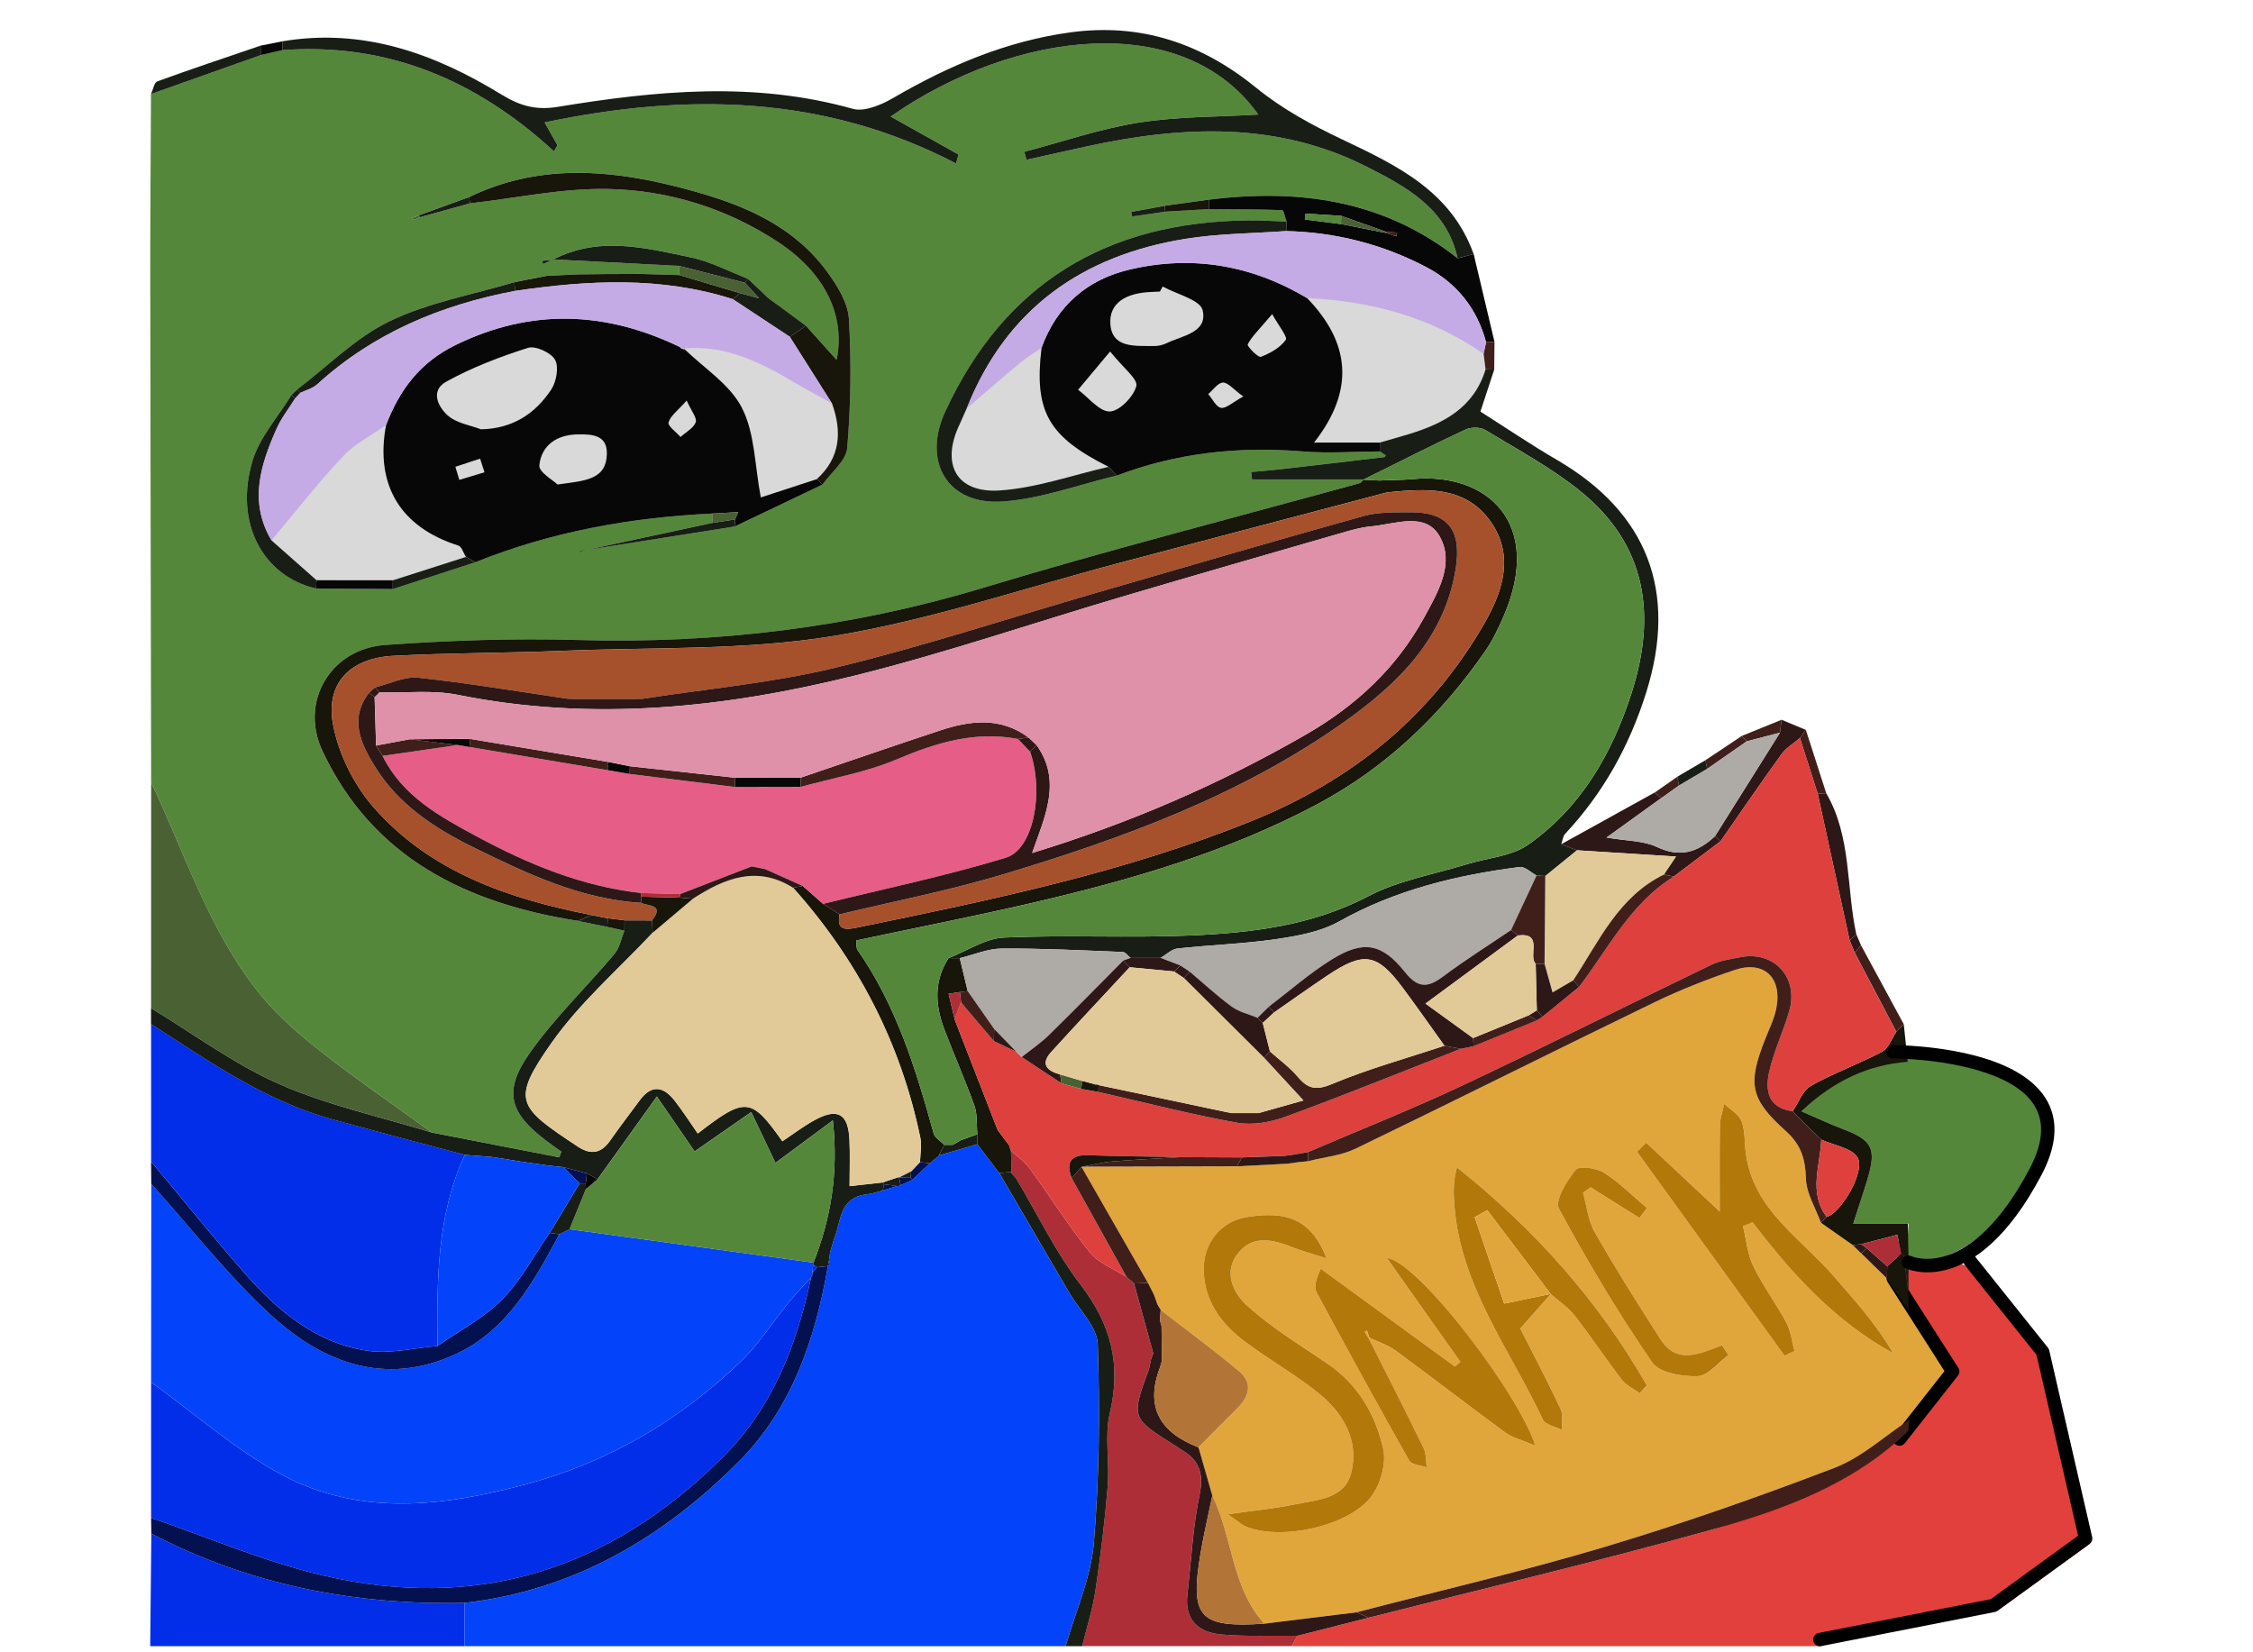 <svg width="150" height="110" viewBox="0 0 150 110" fill="none" xmlns="http://www.w3.org/2000/svg">
<path d="M14.848 44.77L17.779 20.996L86.822 11.66L99.197 23.71L97.46 29.464L57.945 43.251L14.848 44.77Z" fill="#D9D9D9"/>
<path d="M70.945 109.591H30.926C30.928 108.631 30.931 107.671 30.934 106.71C38.242 105.875 44.213 102.322 49.246 97.242C52.73 93.724 54.285 89.117 55.12 84.29L55.126 84.272C55.17 84.243 55.253 84.213 55.252 84.186C55.249 84.088 55.217 83.991 55.195 83.893C55.219 83.717 55.243 83.541 55.267 83.365C55.356 83.069 55.444 82.773 55.533 82.478C55.995 81.415 55.833 79.961 57.363 79.566C57.611 79.526 57.859 79.485 58.106 79.445C58.329 79.383 58.55 79.321 58.772 79.259C59.09 79.159 59.408 79.06 59.726 78.96C59.815 78.97 59.895 78.948 59.966 78.894C60.229 78.778 60.49 78.662 60.752 78.546C61.137 78.181 61.522 77.815 61.907 77.451C61.995 77.408 62.062 77.344 62.109 77.259C62.236 77.165 62.363 77.072 62.49 76.978C62.49 76.978 62.501 76.923 62.5 76.923C63.356 76.674 64.212 76.425 65.069 76.176C65.555 76.816 66.042 77.457 66.528 78.098C68.077 80.748 69.628 83.397 71.175 86.048C71.846 87.198 73.045 88.334 73.084 89.507C73.228 93.912 73.193 98.347 72.821 102.737C72.625 105.058 71.597 107.308 70.945 109.591Z" fill="#0344FA"/>
<path d="M127.051 95.266L126.253 82.59L130.824 84.242L136.293 90.458L139.117 102.789L132.979 107.244C132.979 107.244 123.176 108.643 121.247 109.591H86C86.128 109.361 86.256 109.13 86.384 108.9C87.961 108.5 89.538 108.1 91.115 107.701C98.731 105.764 106.383 103.954 113.95 101.844C118.705 100.518 127.051 95.266 127.051 95.266Z" fill="#E2403C"/>
<path fill-rule="evenodd" clip-rule="evenodd" d="M121.248 109.588C121.007 109.636 120.772 109.48 120.724 109.239C120.675 108.997 120.832 108.762 121.073 108.714L132.536 106.463L138.356 102.239L135.588 90.2L130.825 84.24C130.671 84.047 130.703 83.767 130.895 83.613C131.087 83.46 131.368 83.491 131.521 83.683L136.348 89.722C136.39 89.775 136.419 89.836 136.434 89.901L139.291 102.326C139.331 102.5 139.263 102.682 139.119 102.787L132.981 107.242C132.929 107.28 132.869 107.306 132.806 107.318L121.248 109.588Z" fill="black"/>
<path d="M86.383 108.898C86.255 109.128 86.127 109.358 85.999 109.588H72.047C72.349 108.352 72.745 107.13 72.931 105.876C73.276 103.562 73.56 101.235 73.75 98.904C73.882 97.294 73.526 95.6 73.89 94.062C74.651 90.839 73.976 88.184 71.966 85.559C70.29 83.371 69.071 80.832 67.65 78.449C67.534 78.318 67.417 78.185 67.301 78.054C67.301 78.054 67.349 78.014 67.347 78.014C67.334 77.545 67.321 77.075 67.308 76.606C67.734 77.001 68.234 77.342 68.57 77.802C69.915 79.649 71.127 81.599 72.561 83.371C73.151 84.101 74.178 84.479 75.007 85.017C75.17 85.16 75.333 85.302 75.496 85.445C75.924 86.994 76.351 88.543 76.779 90.093C76.729 90.229 76.679 90.365 76.629 90.502C76.575 90.738 76.547 90.984 76.464 91.21C75.302 94.406 75.3 94.405 78.308 96.279C78.411 96.343 78.501 96.429 78.606 96.488C79.816 97.171 80.169 98.057 79.864 99.512C79.407 101.688 79.309 103.939 79.051 106.158C78.852 107.867 79.813 108.685 81.329 108.815C83.004 108.959 84.697 108.879 86.383 108.898Z" fill="#AE2E38"/>
<path d="M30.935 106.711C30.933 107.671 30.93 108.631 30.927 109.591H10C10.026 107.095 10.051 104.6 10.076 102.105C16.615 105.51 23.607 106.872 30.935 106.711Z" fill="#022DE9"/>
<path d="M67.652 78.451C69.073 80.834 70.291 83.373 71.968 85.561C73.978 88.186 74.653 90.841 73.892 94.064C73.528 95.602 73.884 97.296 73.752 98.906C73.562 101.237 73.278 103.564 72.933 105.878C72.747 107.132 72.351 108.354 72.05 109.59H70.948C71.6 107.308 72.628 105.057 72.824 102.737C73.196 98.347 73.231 93.912 73.087 89.506C73.048 88.334 71.85 87.198 71.179 86.048C69.631 83.397 68.081 80.748 66.531 78.097C66.804 78.07 67.077 78.043 67.351 78.016C67.351 78.016 67.303 78.056 67.303 78.055C67.419 78.187 67.535 78.319 67.652 78.451Z" fill="#181E16"/>
<path d="M27.942 14.463C29.061 14.154 30.18 13.845 31.299 13.536C34.362 13.19 37.432 12.518 40.488 12.58C44.53 12.661 48.405 13.873 51.823 16.125C54.975 18.201 56.293 21.05 55.7 23.959C55.019 23.201 54.338 22.443 53.657 21.685C52.816 21.067 51.975 20.449 51.135 19.83L51.129 19.825C50.685 19.402 50.242 18.98 49.798 18.557C48.527 18.07 47.292 17.411 45.977 17.133C42.931 16.489 39.84 15.703 36.815 17.287C36.574 17.313 36.332 17.339 36.089 17.366C36.112 17.436 36.135 17.507 36.158 17.578C36.372 17.475 36.586 17.371 36.8 17.268C39.608 17.413 42.415 17.558 45.223 17.702C45.224 17.905 45.225 18.108 45.226 18.312C44.372 18.286 43.519 18.262 42.665 18.237C41.938 18.239 41.211 18.241 40.484 18.243C39.866 18.25 39.249 18.257 38.632 18.265C37.9 18.295 37.169 18.326 36.437 18.356C35.705 18.5 34.973 18.644 34.24 18.787C31.46 19.619 28.526 20.135 25.946 21.379C23.686 22.469 21.823 24.379 19.788 25.929C19.658 26.051 19.53 26.172 19.401 26.294C18.514 27.751 17.28 29.106 16.809 30.686C15.584 34.8 17.489 38.347 21.038 39.177C22.739 39.19 24.442 39.203 26.144 39.215C27.983 38.617 29.823 38.02 31.662 37.422C36.72 35.391 42.001 34.442 47.426 34.188C47.427 34.396 47.428 34.604 47.429 34.811C44.502 35.44 41.575 36.068 38.648 36.696C38.621 36.735 38.593 36.774 38.565 36.813C38.587 36.768 38.609 36.724 38.63 36.679C42.058 36.136 45.486 35.594 48.914 35.051C50.865 34.118 52.817 33.186 54.768 32.253C55.341 31.443 56.337 30.668 56.408 29.817C56.647 26.971 56.688 24.09 56.521 21.238C56.459 20.175 55.764 19.052 55.102 18.139C52.619 14.716 48.875 13.389 44.981 12.409C40.335 11.238 35.717 10.949 31.235 13.118C30.111 13.527 28.989 13.936 27.869 14.345C27.728 14.4 27.587 14.455 27.447 14.51C27.478 14.554 27.523 14.64 27.537 14.635C27.675 14.586 27.808 14.523 27.942 14.463ZM10.062 52.088C10.041 40.707 10.015 29.325 10.004 17.943C10.001 14.048 10.036 10.153 10.053 6.258C12.488 5.395 14.923 4.531 17.358 3.668C17.614 3.609 17.871 3.55 18.127 3.491C18.349 3.441 18.571 3.391 18.792 3.34L18.802 3.336C25.805 2.817 31.735 5.34 36.886 10.074C36.963 9.938 37.039 9.802 37.116 9.666C36.848 9.189 36.579 8.712 36.263 8.148C45.74 6.163 54.887 6.316 63.658 10.883C63.711 10.684 63.764 10.483 63.817 10.284C62.315 9.443 60.813 8.603 59.3 7.757C67.611 1.977 78.822 0.636 83.774 7.625C81.153 7.783 78.451 7.745 75.821 8.161C73.243 8.569 70.737 9.437 68.2 10.104C68.247 10.282 68.294 10.459 68.342 10.637C69.694 10.336 71.045 10.029 72.399 9.736C78.733 8.366 85.035 8.078 90.995 11.097C93.607 12.421 96.332 13.882 97.045 17.196C92.141 13.315 86.498 12.551 80.498 13.289C79.521 13.424 78.543 13.56 77.565 13.696C76.82 13.832 76.075 13.968 75.33 14.104C75.346 14.205 75.361 14.306 75.377 14.407C76.108 14.301 76.84 14.196 77.572 14.091C78.548 14.033 79.525 13.976 80.501 13.918C82.124 13.93 83.746 13.927 85.367 13.988C85.471 13.992 85.556 14.485 85.65 14.75C84.796 14.722 83.942 14.663 83.089 14.672C73.742 14.774 66.897 18.815 62.929 27.408C61.383 30.754 63.094 33.66 66.794 33.385C69.341 33.196 71.833 32.263 74.349 31.663C78.351 30.142 82.481 29.704 86.739 30.054C88.435 30.194 90.153 30.061 91.861 30.052C91.993 30.139 92.126 30.227 92.259 30.314C92.231 30.355 92.207 30.427 92.175 30.431C89.782 30.714 87.388 30.995 84.993 31.268C84.43 31.333 83.865 31.372 83.3 31.422C83.319 31.587 83.337 31.752 83.356 31.918H90.779C90.695 32.002 90.626 32.137 90.526 32.164C82.192 34.471 73.807 36.608 65.531 39.11C56.671 41.789 47.676 42.87 38.447 42.606C34.185 42.485 29.901 42.634 25.646 42.938C22.014 43.197 19.918 46.709 21.47 50.003C24.826 57.13 31.069 60.142 38.477 61.309C39.129 61.442 39.781 61.575 40.434 61.708C40.813 61.792 41.193 61.876 41.573 61.96C41.361 62.477 41.261 63.089 40.917 63.497C39.051 65.712 36.932 67.742 35.273 70.097C33.474 72.649 33.913 74.092 36.391 75.955C36.714 76.199 37.047 76.43 37.376 76.666C37.331 76.793 37.286 76.919 37.24 77.046C34.413 76.496 31.585 75.947 28.757 75.397C26.267 73.592 23.725 71.854 21.307 69.958C19.842 68.807 18.401 67.546 17.243 66.101C13.902 61.933 12.328 56.827 10.062 52.088Z" fill="#55873A"/>
<path d="M115.073 90.213C114.932 89.998 114.79 89.783 114.649 89.568C113.2 90.1 111.674 90.895 110.566 89.179C109.051 86.832 107.566 84.462 106.179 82.039C105.735 81.265 105.647 80.288 105.396 79.404C105.565 79.285 105.734 79.166 105.903 79.046C106.986 79.727 108.071 80.407 109.154 81.088C109.32 80.868 109.487 80.647 109.653 80.427C108.704 79.627 107.819 78.728 106.781 78.07C106.283 77.754 105.134 77.604 104.908 77.884C104.319 78.613 103.503 79.929 103.792 80.467C105.684 83.978 107.743 87.415 109.998 90.704C110.477 91.402 112.003 91.652 113.029 91.617C113.726 91.593 114.393 90.711 115.073 90.213ZM118.809 90.249C119.031 90.148 119.252 90.047 119.474 89.947C119.303 89.316 119.24 88.627 118.94 88.065C118.254 86.78 117.366 85.598 116.731 84.29C116.339 83.483 116.264 82.523 116.047 81.632C116.261 81.545 116.474 81.459 116.687 81.373C119.306 84.807 122.175 87.967 126.049 90.091C124.923 88.169 123.475 86.543 122.04 84.904C119.841 82.391 116.741 80.516 116.238 76.796C116.14 76.076 116.2 75.304 115.951 74.644C115.776 74.181 115.199 73.868 114.802 73.488C114.701 73.959 114.523 74.43 114.514 74.904C114.48 76.728 114.5 78.552 114.5 80.658C112.704 78.977 111.155 77.527 109.606 76.078C109.402 76.277 109.198 76.476 108.994 76.676C112.266 81.2 115.537 85.724 118.809 90.249ZM88.326 83.773C87.332 81.23 85.742 80.564 82.963 81.034C81.28 81.318 80.107 82.763 80.142 84.555C80.183 86.621 81.302 88.125 82.861 89.299C84.461 90.503 86.232 91.489 87.786 92.746C89.424 94.071 90.498 95.881 89.968 98.032C89.532 99.805 87.689 99.842 86.23 100.149C84.892 100.43 83.522 100.555 81.748 100.809C82.421 101.268 82.681 101.523 82.993 101.647C85.32 102.568 89.783 101.62 91.293 99.633C91.914 98.816 92.309 97.429 92.093 96.46C91.586 94.186 90.421 92.172 88.387 90.789C86.582 89.561 84.695 88.411 83.077 86.966C82.105 86.097 81.386 84.663 82.482 83.361C83.448 82.215 84.764 82.526 86.014 83.022C86.636 83.269 87.289 83.44 88.326 83.773ZM91.169 89.049C91.761 89.339 92.413 89.548 92.935 89.932C95.377 91.722 97.769 93.58 100.213 95.367C100.693 95.718 101.324 95.863 102.219 96.246C101.108 92.763 94.412 83.975 92.334 83.751C93.966 86.056 95.597 88.362 97.229 90.668C97.106 90.771 96.982 90.873 96.858 90.976C93.882 88.805 90.906 86.634 87.93 84.463C87.568 85.26 87.482 85.724 87.657 86.048C89.679 89.798 91.726 93.536 93.825 97.244C93.982 97.522 94.588 97.547 94.986 97.689C94.923 97.259 94.962 96.779 94.781 96.406C93.587 93.955 92.346 91.527 91.12 89.092L91.169 89.049ZM103.248 86.155C103.785 86.628 104.409 87.033 104.842 87.587C105.927 88.978 106.902 90.456 107.978 91.854C108.269 92.234 108.764 92.458 109.166 92.753C109.325 92.58 109.485 92.407 109.644 92.235C106.426 86.603 102.177 81.838 97.005 77.724C96.742 78.663 96.771 79.468 96.833 80.27C97.25 85.649 100.543 89.855 102.724 94.511C102.886 94.858 103.551 94.971 103.982 95.193C103.966 94.731 104.09 94.203 103.909 93.818C103.033 91.958 102.075 90.137 101.219 88.445C101.95 87.621 102.608 86.879 103.266 86.137L103.248 86.155ZM127.068 87.281L129.461 91.278C129.461 91.278 128.826 93.53 127.051 95.193C125.568 96.582 122.988 97.394 122.187 97.701C117.147 99.628 112.045 101.426 106.876 102.973C101.408 104.608 95.835 105.897 90.309 107.337C88.265 107.59 86.221 107.842 84.177 108.095C81.985 105.673 82.077 102.327 80.713 99.57C80.407 98.498 80.1 97.427 79.793 96.355C80.642 95.504 81.485 94.645 82.341 93.801C83.142 93.01 83.46 92.105 82.509 91.305C80.817 89.88 79.026 88.57 77.277 87.212C77.206 87.093 77.135 86.974 77.064 86.855C76.984 86.63 76.903 86.406 76.823 86.182C76.692 85.926 76.562 85.67 76.431 85.414C74.954 82.834 73.477 80.253 72 77.673C75.449 77.664 78.898 77.655 82.347 77.646C83.468 77.588 84.59 77.529 85.711 77.471C85.941 77.438 86.171 77.406 86.401 77.373C86.634 77.35 86.866 77.328 87.098 77.305C88.154 77.037 89.292 76.937 90.253 76.473C96.882 73.272 103.461 69.97 110.085 66.761C111.83 65.916 113.649 65.196 115.488 64.578C117.439 63.922 118.667 65.084 118.264 67.128C118.124 67.833 117.788 68.503 117.521 69.181C116.351 72.153 116.502 73.153 118.896 75.3C119.913 76.212 120.197 77.158 120.235 78.468C120.264 79.455 120.879 80.426 121.233 81.403C121.939 81.9 122.646 82.397 123.352 82.893C123.54 83.077 123.728 83.26 123.917 83.444C124.485 84 125.054 84.555 125.623 85.11C126.105 85.834 127.068 87.281 127.068 87.281Z" fill="#E1A63B"/>
<path fill-rule="evenodd" clip-rule="evenodd" d="M125.672 85.35C125.539 85.142 125.6 84.867 125.807 84.734C126.014 84.602 126.29 84.662 126.423 84.87L130.382 91.065C130.484 91.224 130.474 91.431 130.356 91.58L126.819 96.08C126.667 96.274 126.387 96.307 126.193 96.156C126 96.004 125.966 95.723 126.118 95.529L129.46 91.278L125.672 85.35Z" fill="black"/>
<path d="M10.059 92.014C10.063 87.615 10.068 83.216 10.072 78.816C12.714 81.749 15.152 84.901 18.049 87.556C21.502 90.721 25.639 92.31 30.312 90.164C33.787 88.567 35.526 85.345 37.246 82.166C37.467 82.055 37.689 81.944 37.91 81.833C43.327 82.575 48.744 83.316 54.162 84.058C54.175 84.139 54.164 84.216 54.129 84.291C54.114 84.436 54.099 84.582 54.085 84.727C54.102 84.843 54.075 84.946 54.002 85.037C53.495 85.603 52.966 86.151 52.485 86.739C51.414 88.049 50.499 89.519 49.284 90.677C45.232 94.54 40.578 97.314 35.076 98.795C29.511 100.293 23.998 100.971 18.776 98.184C15.659 96.52 12.95 94.096 10.059 92.014Z" fill="#0344FA"/>
<path d="M10.059 92.016C12.95 94.099 15.659 96.522 18.776 98.186C23.998 100.973 29.511 100.295 35.076 98.797C40.578 97.316 45.232 94.542 49.284 90.679C50.499 89.521 51.414 88.051 52.485 86.741C52.966 86.153 53.495 85.605 54.003 85.039C53.035 89.556 51.481 93.683 48.046 97.091C40.536 104.541 31.713 107.291 21.449 104.87C17.568 103.954 13.851 102.344 10.06 101.051C10.059 98.039 10.059 95.028 10.059 92.016Z" fill="#022DE9"/>
<path d="M10.062 77.326C10.061 74.276 10.06 71.226 10.059 68.176C13.893 70.641 17.639 73.282 22.12 74.517C25.056 75.327 28.003 76.097 30.945 76.885C29.069 80.946 29.085 85.275 29.13 89.608C27.588 89.734 26.006 90.142 24.513 89.928C21.03 89.43 18.464 87.239 16.232 84.689C14.123 82.281 12.115 79.784 10.062 77.326Z" fill="#022DE9"/>
<path d="M97.043 17.197C96.33 13.884 93.605 12.422 90.993 11.099C85.033 8.079 78.731 8.368 72.397 9.738C71.043 10.03 69.693 10.338 68.341 10.638C68.293 10.461 68.246 10.283 68.198 10.105C70.736 9.439 73.242 8.57 75.82 8.163C78.45 7.747 81.151 7.784 83.773 7.626C78.82 0.638 67.61 1.978 59.298 7.758C60.811 8.604 62.314 9.445 63.816 10.285C63.763 10.485 63.71 10.685 63.656 10.885C54.886 6.317 45.739 6.165 36.261 8.15C36.578 8.713 36.846 9.19 37.115 9.668C37.038 9.803 36.961 9.939 36.884 10.075C31.733 5.341 25.803 2.818 18.801 3.338C18.801 3.142 18.802 2.946 18.802 2.75C24.172 1.846 28.936 3.566 33.389 6.296C34.631 7.057 35.697 7.351 37.135 7.114C43.677 6.036 50.221 5.4 56.773 7.244C57.553 7.463 58.686 6.978 59.478 6.516C63.154 4.376 67.002 2.74 71.241 2.158C75.932 1.513 79.987 2.867 83.655 5.859C85.35 7.243 87.345 8.327 89.335 9.271C93.005 11.009 96.61 12.73 98.111 16.911C97.755 17.006 97.399 17.102 97.043 17.197Z" fill="#181E16"/>
<path d="M10.063 52.09C12.329 56.829 13.904 61.934 17.244 66.102C18.403 67.548 19.843 68.809 21.309 69.959C23.726 71.856 26.269 73.594 28.758 75.399C25.363 74.353 21.843 73.594 18.612 72.176C15.6 70.854 12.898 68.832 10.059 67.118C10.06 62.108 10.062 57.099 10.063 52.09Z" fill="#496133"/>
<path d="M90.78 31.918H83.358C83.339 31.752 83.32 31.587 83.302 31.422C83.866 31.372 84.432 31.333 84.995 31.268C87.39 30.995 89.783 30.715 92.176 30.431C92.209 30.427 92.233 30.355 92.261 30.314C92.128 30.227 91.995 30.139 91.862 30.052C91.865 29.855 91.867 29.659 91.869 29.462C92.505 29.278 93.143 29.101 93.776 28.909C96.106 28.203 98.137 27.142 98.906 24.59C99.098 24.594 99.29 24.598 99.483 24.602C99.184 25.51 98.886 26.418 98.563 27.402C100.203 28.441 101.899 29.593 103.667 30.623C109.68 34.13 111.715 39.375 109.598 46.111C108.49 49.636 106.743 52.8 104.204 55.512C104.05 55.678 104.031 55.97 103.948 56.202C104.295 56.337 104.644 56.471 104.992 56.607C104.29 57.178 103.587 57.749 102.885 58.319C102.691 58.308 102.497 58.296 102.303 58.285C101.926 58.086 101.52 57.676 101.173 57.72C96.975 58.263 92.919 59.235 89.163 61.341C87.927 62.034 86.397 62.311 84.964 62.521C82.792 62.839 80.583 62.905 78.398 63.145C78.005 63.188 77.648 63.553 77.275 63.77C76.607 63.77 75.938 63.771 75.27 63.772C75.099 63.635 74.934 63.384 74.759 63.377C72.073 63.271 69.385 63.132 66.699 63.148C65.765 63.154 64.834 63.562 63.901 63.786C63.653 63.785 63.404 63.784 63.156 63.783C64.389 63.306 65.604 62.471 66.855 62.415C70.984 62.23 75.132 62.455 79.262 62.278C83.337 62.103 87.351 61.624 91.109 59.659C93.11 58.613 95.454 58.216 97.647 57.538C99.024 57.111 100.628 57.018 101.747 56.231C105.252 53.768 107.316 50.195 108.615 46.174C110.304 40.95 109.642 36.243 105.157 32.652C103.226 31.106 101.007 29.911 98.878 28.624C98.546 28.424 97.923 28.43 97.557 28.602C95.273 29.671 93.024 30.815 90.764 31.935L90.78 31.918Z" fill="#181E16"/>
<path d="M10.056 67.119C12.894 68.833 15.597 70.855 18.608 72.177C21.839 73.595 25.36 74.355 28.755 75.4C31.583 75.949 34.411 76.499 37.238 77.048C37.284 76.922 37.329 76.795 37.374 76.669C37.046 76.433 36.713 76.201 36.389 75.958C33.912 74.094 33.473 72.652 35.271 70.099C36.931 67.744 39.05 65.715 40.916 63.499C41.259 63.091 41.359 62.48 41.572 61.962C41.573 61.731 41.575 61.501 41.577 61.27C42.188 61.271 42.799 61.273 43.411 61.275C43.425 61.548 43.438 61.822 43.452 62.095C41.187 64.518 38.618 66.73 36.729 69.416C34.012 73.282 34.442 73.672 38.468 76.332C39.358 76.92 40.034 76.778 40.635 75.912C41.26 75.013 41.935 74.15 42.58 73.265C43.38 72.168 44.179 72.321 44.929 73.293C45.469 73.99 45.947 74.736 46.454 75.462C49.63 73.002 50.01 73.041 52.086 75.979C52.789 75.512 53.467 74.996 54.204 74.587C55.757 73.727 56.474 74.125 56.554 75.877C56.6 76.879 56.562 77.885 56.562 78.967C57.427 78.871 58.091 78.797 58.754 78.723L58.855 78.844C58.827 78.982 58.799 79.12 58.772 79.258C58.55 79.32 58.329 79.382 58.106 79.445C57.859 79.486 57.611 79.526 57.363 79.566C55.833 79.961 55.995 81.415 55.533 82.478C55.444 82.773 55.355 83.069 55.267 83.365C55.243 83.541 55.219 83.716 55.195 83.893C55.172 84.019 55.148 84.145 55.125 84.272L55.12 84.289C54.878 84.314 54.636 84.338 54.393 84.362C54.321 84.278 54.233 84.255 54.129 84.293C54.163 84.219 54.173 84.141 54.16 84.06C55.295 81.151 55.835 78.164 55.449 74.589C54.03 75.64 52.893 76.483 51.628 77.42C51.118 76.348 50.644 75.353 50.016 74.035C48.645 74.987 47.498 75.784 46.245 76.655C45.487 75.551 44.715 74.428 43.733 73C42.298 75.002 41.042 76.755 39.785 78.508C39.546 78.377 39.308 78.246 39.07 78.115C38.555 77.979 38.04 77.843 37.525 77.707C37.158 77.666 36.79 77.625 36.423 77.584C35.819 77.497 35.215 77.41 34.611 77.323C34.229 77.26 33.846 77.197 33.464 77.133C33.218 77.096 32.971 77.059 32.725 77.022C32.13 76.977 31.535 76.932 30.941 76.886C27.999 76.098 25.052 75.329 22.116 74.519C17.635 73.284 13.89 70.643 10.055 68.177C10.055 67.825 10.055 67.471 10.056 67.119Z" fill="#181E16"/>
<path d="M54.394 84.362C54.636 84.338 54.878 84.314 55.121 84.289C54.286 89.116 52.73 93.724 49.246 97.241C44.214 102.321 38.243 105.875 30.934 106.71C23.605 106.871 16.614 105.51 10.075 102.104C10.07 101.753 10.064 101.403 10.059 101.051C13.851 102.344 17.567 103.954 21.448 104.869C31.713 107.291 40.535 104.54 48.045 97.09C51.481 93.683 53.035 89.555 54.002 85.039C54.075 84.948 54.102 84.845 54.084 84.728C54.187 84.606 54.291 84.484 54.394 84.362Z" fill="#041151"/>
<path d="M127.052 70.5C129.658 70.206 135.436 71.767 135.917 73.987C136.556 76.94 133.396 82.066 129.8 83.52C128.89 83.888 127.776 84.267 127.052 83.581C126.809 83.35 127.19 81.179 127.017 81.468C125.879 81.467 124.74 81.467 123.381 81.467C123.762 80.286 124.07 79.382 124.344 78.467C124.943 76.467 124.643 75.898 122.724 75.175C121.864 74.85 121.03 74.455 119.941 73.987C122.142 71.898 124.43 70.712 127.052 70.5Z" fill="#55873A"/>
<path d="M10.059 77.328C12.111 79.786 14.12 82.282 16.228 84.691C18.461 87.24 21.027 89.432 24.51 89.93C26.002 90.143 27.584 89.735 29.126 89.609C30.578 88.59 32.207 87.745 33.434 86.504C34.692 85.232 35.557 83.572 36.594 82.081C36.811 82.11 37.028 82.139 37.245 82.168C35.525 85.347 33.786 88.57 30.311 90.166C25.637 92.312 21.5 90.724 18.048 87.559C15.151 84.903 12.712 81.751 10.071 78.819C10.067 78.322 10.063 77.825 10.059 77.328Z" fill="#041151"/>
<path d="M92.272 15.507C92.503 15.583 92.734 15.658 92.965 15.734C92.982 15.65 92.998 15.566 93.015 15.482C92.782 15.469 92.55 15.458 92.317 15.446C91.31 15.087 90.303 14.728 89.296 14.37C88.502 14.319 87.707 14.268 86.912 14.218C86.9 14.35 86.887 14.482 86.874 14.613C87.677 14.715 88.479 14.816 89.282 14.917C90.279 15.114 91.276 15.312 92.272 15.507ZM97.046 17.198C97.402 17.102 97.758 17.007 98.114 16.911C98.576 18.863 99.038 20.813 99.501 22.764C99.313 22.77 99.126 22.775 98.939 22.78C98.335 20.537 96.991 18.851 94.95 17.781C92.043 16.258 88.928 15.462 85.638 15.384C85.642 15.173 85.647 14.963 85.651 14.752C85.558 14.487 85.472 13.994 85.369 13.99C83.748 13.929 82.125 13.932 80.503 13.92C80.501 13.71 80.501 13.501 80.5 13.291C86.499 12.553 92.142 13.317 97.046 17.198Z" fill="#070707"/>
<path d="M90.309 107.338C95.835 105.897 101.408 104.609 106.876 102.972C112.045 101.426 117.147 99.628 122.187 97.701C123.948 97.028 125.434 95.641 127.045 94.578C127.044 94.577 127.099 94.651 127.099 94.651C127.083 94.856 127.067 95.061 127.051 95.266C123.375 98.826 118.704 100.518 113.95 101.844C106.383 103.954 98.731 105.764 91.115 107.7C90.846 107.58 90.577 107.459 90.309 107.338Z" fill="#401F1B"/>
<path d="M127.014 70.686C124.393 70.898 122.142 71.9 119.941 73.988C121.03 74.456 121.864 74.851 122.724 75.176C124.642 75.899 124.943 76.468 124.344 78.468C124.07 79.383 123.761 80.287 123.381 81.469C124.74 81.469 125.878 81.469 127.017 81.469C127.032 82.173 127.047 82.876 127.062 83.578C126.961 83.58 126.861 83.583 126.76 83.586C126.698 83.542 126.636 83.497 126.576 83.454C126.492 83.037 126.407 82.62 126.322 82.202C125.522 82.41 124.722 82.619 123.922 82.827C123.732 82.849 123.542 82.871 123.353 82.893C122.647 82.396 121.94 81.9 121.234 81.403C121.363 81.273 121.492 81.143 121.621 81.013C122.535 80.784 124.21 78.012 123.678 77.073C123.312 76.424 122.095 76.255 121.258 75.871L121.263 75.876C121.014 75.635 120.764 75.394 120.515 75.153C120.127 74.761 119.739 74.37 119.352 73.979C119.749 73.4 120.02 72.594 120.57 72.284C122.09 71.43 123.756 70.836 125.3 70.019C125.731 69.792 125.942 69.15 126.254 68.697C126.418 68.527 126.583 68.357 126.748 68.188C126.837 69.02 126.925 69.853 127.014 70.686Z" fill="#18150B"/>
<path d="M104.99 56.606C104.641 56.471 104.292 56.336 103.945 56.202C106.018 55.056 108.09 53.909 110.161 52.762C110.307 52.886 110.454 53.01 110.6 53.134C109.471 53.947 108.342 54.76 106.958 55.758C108.333 55.994 109.427 55.964 110.309 56.383C111.867 57.122 113.049 56.734 114.184 55.663C114.305 55.778 114.427 55.893 114.548 56.008C113.509 56.79 112.471 57.573 111.432 58.356C111.212 58.312 110.992 58.267 110.773 58.223C110.955 57.953 111.136 57.682 111.581 57.022C109.15 56.869 107.07 56.737 104.99 56.606Z" fill="#2E1817"/>
<path d="M121.585 52.805C123.282 55.719 122.91 59.073 123.589 62.204C123.44 62.338 123.291 62.472 123.144 62.605C122.436 59.352 121.728 56.1 121.02 52.847C121.208 52.833 121.397 52.819 121.585 52.805Z" fill="#2E1817"/>
<path d="M118.61 47.918C119.15 48.142 119.69 48.367 120.23 48.591C120.099 48.773 119.967 48.955 119.836 49.136C119.422 49.49 118.92 49.781 118.609 50.21C117.226 52.121 115.897 54.072 114.548 56.009C114.426 55.894 114.305 55.779 114.184 55.664C115.625 53.368 117.066 51.072 118.507 48.776C118.542 48.49 118.576 48.204 118.61 47.918Z" fill="#2E1817"/>
<path d="M17.359 3.67C14.924 4.533 12.489 5.397 10.055 6.26C10.192 5.97 10.262 5.496 10.476 5.417C12.753 4.588 15.054 3.822 17.348 3.039C17.352 3.249 17.355 3.46 17.359 3.67Z" fill="#181E16"/>
<path d="M126.748 68.185C126.583 68.355 126.419 68.525 126.255 68.695C125.332 66.938 124.408 65.183 123.484 63.427C123.622 63.26 123.761 63.093 123.899 62.926C124.849 64.679 125.798 66.432 126.748 68.185Z" fill="#401F1B"/>
<path d="M119.836 49.136C119.968 48.953 120.099 48.772 120.23 48.59C120.682 49.995 121.133 51.399 121.585 52.804C121.396 52.818 121.207 52.832 121.019 52.846C120.626 51.609 120.231 50.372 119.836 49.136Z" fill="#401F1B"/>
<path d="M127.066 87.28C126.584 86.557 126.102 85.833 125.621 85.11C125.631 84.843 125.641 84.575 125.65 84.309C125.958 84.023 126.265 83.738 126.572 83.453C126.634 83.497 126.695 83.541 126.756 83.585C126.859 84.438 126.962 85.29 127.064 86.143C127.065 86.522 127.065 86.901 127.066 87.28Z" fill="#18150B"/>
<path d="M113.543 50.61C114.35 50.072 115.158 49.534 115.965 48.996C116.077 49.114 116.189 49.232 116.301 49.35C115.421 49.963 114.541 50.575 113.662 51.186C113.622 50.994 113.583 50.802 113.543 50.61Z" fill="#401F1B"/>
<path d="M118.61 47.918C118.576 48.204 118.542 48.49 118.507 48.776C117.772 48.968 117.036 49.159 116.3 49.35C116.188 49.232 116.076 49.114 115.965 48.995C116.847 48.636 117.729 48.277 118.61 47.918Z" fill="#401F1B"/>
<path d="M113.544 50.609C113.584 50.802 113.623 50.994 113.663 51.187C113.033 51.558 112.404 51.93 111.774 52.302C111.744 52.102 111.714 51.901 111.684 51.701C112.304 51.337 112.924 50.973 113.544 50.609Z" fill="#181E16"/>
<path d="M98.939 22.778C99.126 22.773 99.313 22.767 99.5 22.762C99.494 23.375 99.488 23.989 99.482 24.602C99.289 24.598 99.097 24.594 98.905 24.59C98.862 24.245 98.82 23.9 98.777 23.555C98.832 23.296 98.885 23.037 98.939 22.778Z" fill="#401F1B"/>
<path d="M111.684 51.703C111.714 51.904 111.745 52.104 111.775 52.304C111.384 52.582 110.993 52.859 110.603 53.137C110.456 53.013 110.31 52.889 110.164 52.765C110.671 52.411 111.177 52.057 111.684 51.703Z" fill="#401F1B"/>
<path d="M17.358 3.669C17.355 3.459 17.351 3.248 17.348 3.038C17.834 2.942 18.319 2.846 18.804 2.75C18.804 2.946 18.803 3.142 18.802 3.338C18.802 3.337 18.793 3.341 18.793 3.342C18.572 3.392 18.349 3.442 18.128 3.493C17.871 3.551 17.615 3.61 17.358 3.669Z" fill="#070707"/>
<path d="M127.066 86.143C126.963 85.29 126.86 84.438 126.758 83.585C126.859 83.583 126.96 83.58 127.061 83.578C127.062 84.433 127.064 85.288 127.066 86.143Z" fill="#181E16"/>
<path d="M123.899 62.926C123.76 63.093 123.622 63.26 123.484 63.427C123.371 63.153 123.258 62.879 123.145 62.606C123.293 62.471 123.442 62.337 123.591 62.203C123.694 62.444 123.796 62.685 123.899 62.926Z" fill="#2E1817"/>
<path d="M127.098 94.651C127.098 94.651 127.042 94.576 127.043 94.578C127.043 94.579 127.105 94.539 127.105 94.539C127.106 94.539 127.098 94.651 127.098 94.651Z" fill="#E2403C"/>
<path d="M38.478 61.308C31.07 60.141 24.828 57.13 21.471 50.002C19.919 46.708 22.015 43.197 25.647 42.938C29.901 42.634 34.186 42.484 38.448 42.606C47.678 42.87 56.672 41.789 65.533 39.11C73.807 36.608 82.193 34.47 90.527 32.164C90.627 32.136 90.696 32.002 90.779 31.917L90.763 31.935C91.137 31.954 91.51 31.973 91.884 31.993C92.002 31.986 92.12 31.979 92.238 31.972C92.848 31.948 93.461 31.951 94.068 31.894C99.013 31.427 102.793 34.833 100.104 41.035C99.765 41.816 99.394 42.6 98.915 43.298C95.976 47.578 92.273 51.105 87.701 53.543C81.749 56.715 75.29 58.583 68.743 60.104C64.856 61.007 60.936 61.775 57.009 62.608C57.042 62.898 57.003 63.114 57.091 63.24C59.676 66.948 60.98 71.178 62.164 75.463C62.245 75.757 62.629 75.967 62.873 76.216C62.749 76.451 62.626 76.685 62.503 76.92L62.493 76.975C62.366 77.069 62.239 77.163 62.112 77.256C62.065 77.341 61.997 77.405 61.909 77.448C61.69 77.42 61.471 77.393 61.253 77.366C61.266 76.822 61.38 76.257 61.272 75.738C59.963 69.428 57.096 63.899 52.799 59.097C53.014 59.057 53.229 59.018 53.444 58.977C53.895 59.376 54.347 59.775 54.799 60.173C55.164 60.406 55.53 60.639 55.896 60.871C55.701 61.906 56.232 61.919 57.034 61.755C65.939 59.925 74.827 58.086 83.312 54.662C89.998 51.964 95.275 47.698 98.851 41.458C100.052 39.362 100.836 36.973 99.24 34.72C97.546 32.327 94.936 32.528 92.395 32.773C92.335 32.779 92.276 32.799 92.217 32.814C86.326 34.367 80.436 35.921 74.545 37.472C68.176 39.148 61.885 41.303 55.414 42.354C49.552 43.306 43.495 43.081 37.521 43.323C33.74 43.476 29.951 43.461 26.173 43.66C23.348 43.807 21.676 45.463 22.168 48.19C22.524 50.163 23.56 52.251 24.891 53.765C28.683 58.077 33.897 59.839 39.379 60.915C39.079 61.046 38.778 61.177 38.478 61.308Z" fill="#18150B"/>
<path d="M63.153 63.785C63.402 63.786 63.65 63.788 63.899 63.789C64.075 64.52 64.252 65.251 64.428 65.982C64.254 66.003 64.08 66.024 63.906 66.044C63.657 66.082 63.407 66.12 63.157 66.157C63.292 66.732 63.428 67.307 63.563 67.882C64.516 70.331 65.469 72.779 66.423 75.228C66.695 75.591 66.966 75.954 67.237 76.317C67.228 76.422 67.252 76.519 67.308 76.608C67.321 77.077 67.334 77.547 67.348 78.016C67.075 78.043 66.802 78.07 66.529 78.098C66.042 77.457 65.556 76.816 65.07 76.175C65.069 75.953 65.069 75.731 65.068 75.51C65.011 74.876 65.081 74.197 64.874 73.616C64.261 71.897 63.512 70.226 62.866 68.516C62.26 66.91 62.167 65.308 63.153 63.785Z" fill="#18150B"/>
<path d="M65.071 75.508C65.072 75.73 65.072 75.952 65.073 76.174C64.216 76.422 63.36 76.672 62.504 76.921C62.627 76.686 62.75 76.452 62.873 76.218C63.061 76.217 63.248 76.216 63.435 76.215C63.611 76.113 63.785 76.011 63.961 75.91C64.331 75.775 64.701 75.642 65.071 75.508Z" fill="#181E16"/>
<path d="M61.25 77.367C61.469 77.394 61.688 77.421 61.907 77.449C61.522 77.813 61.137 78.179 60.752 78.543C60.709 78.499 60.667 78.454 60.625 78.411C60.637 78.269 60.649 78.127 60.66 77.986C60.857 77.78 61.054 77.573 61.25 77.367Z" fill="#041151"/>
<path d="M58.773 79.258C58.801 79.12 58.829 78.983 58.856 78.844C59.147 78.882 59.437 78.921 59.728 78.96C59.41 79.059 59.092 79.159 58.773 79.258Z" fill="#041151"/>
<path d="M59.727 78.961C59.436 78.922 59.145 78.883 58.854 78.845C58.855 78.845 58.754 78.724 58.754 78.724C59.116 78.603 59.478 78.481 59.841 78.359C59.883 78.538 59.925 78.716 59.967 78.895C59.895 78.949 59.816 78.971 59.727 78.961Z" fill="#181E16"/>
<path d="M59.97 78.895C59.928 78.716 59.886 78.538 59.844 78.359L59.861 78.389C60.116 78.397 60.372 78.405 60.628 78.413C60.67 78.457 60.713 78.501 60.755 78.546C60.493 78.662 60.231 78.779 59.97 78.895Z" fill="#041151"/>
<path d="M57.363 79.566C57.611 79.526 57.859 79.486 58.107 79.445C57.859 79.486 57.611 79.526 57.363 79.566Z" fill="#041151"/>
<path d="M55.27 83.364C55.358 83.068 55.447 82.772 55.535 82.477C55.447 82.772 55.358 83.068 55.27 83.364Z" fill="#041151"/>
<path d="M55.129 84.269C55.152 84.143 55.175 84.017 55.199 83.891C55.22 83.988 55.252 84.085 55.255 84.183C55.256 84.21 55.174 84.24 55.129 84.269Z" fill="#041151"/>
<path d="M90.31 107.338C90.579 107.458 90.847 107.58 91.116 107.7C89.539 108.1 87.962 108.5 86.385 108.9C84.7 108.882 83.005 108.961 81.331 108.817C79.815 108.687 78.853 107.869 79.053 106.16C79.311 103.941 79.409 101.69 79.865 99.514C80.171 98.059 79.818 97.174 78.609 96.49C78.503 96.431 78.413 96.345 78.31 96.281C75.302 94.407 75.304 94.408 76.467 91.212C76.549 90.986 76.578 90.74 76.63 90.505C76.68 90.368 76.73 90.231 76.781 90.095C76.353 88.545 75.926 86.996 75.5 85.447C75.812 85.436 76.123 85.425 76.432 85.414C76.563 85.67 76.693 85.927 76.824 86.182C76.904 86.406 76.985 86.631 77.066 86.855C77.136 86.974 77.207 87.093 77.278 87.212C77.261 87.442 77.245 87.671 77.228 87.9C77.263 88.028 77.298 88.156 77.334 88.285C77.342 89.053 77.351 89.821 77.359 90.59C77.32 90.73 77.28 90.87 77.241 91.011C76.205 93.69 77.255 95.377 79.794 96.355C80.101 97.427 80.408 98.499 80.715 99.571C80.449 100.863 80.142 102.147 79.925 103.447C79.218 107.694 79.851 108.374 84.178 108.095C86.222 107.842 88.266 107.59 90.31 107.338Z" fill="#2E1817"/>
<path d="M66.422 75.226C65.469 72.778 64.516 70.329 63.562 67.88C63.702 67.49 63.842 67.1 63.982 66.711V66.717C64.086 66.848 64.19 66.979 64.294 67.11C64.918 67.843 65.542 68.576 66.166 69.309C66.663 69.543 67.161 69.778 67.658 70.012L67.651 70.007C67.776 70.131 67.902 70.256 68.027 70.381L68.02 70.373C68.902 70.955 69.785 71.537 70.667 72.12C71.106 72.243 71.544 72.367 71.983 72.491C72.364 72.559 72.744 72.628 73.125 72.696C76.198 73.395 79.256 74.184 82.355 74.744C83.377 74.928 84.578 74.717 85.574 74.352C89.493 72.915 93.363 71.345 97.251 69.824C97.538 69.765 97.825 69.706 98.112 69.646C99.513 69.075 100.913 68.504 102.313 67.933C102.44 67.854 102.566 67.774 102.693 67.695C103.506 67.03 104.319 66.366 105.132 65.702C107.089 63.132 108.553 60.14 111.432 58.357C112.47 57.574 113.508 56.791 114.547 56.009C115.897 54.073 117.225 52.122 118.61 50.21C118.92 49.782 119.422 49.491 119.836 49.137C120.231 50.373 120.625 51.61 121.02 52.847C121.727 56.1 122.435 59.353 123.143 62.606C123.255 62.88 123.368 63.154 123.481 63.428C124.405 65.183 125.328 66.939 126.251 68.695C125.939 69.148 125.728 69.79 125.297 70.018C123.753 70.835 122.087 71.428 120.567 72.282C120.017 72.592 119.746 73.398 119.349 73.977C117.674 73.759 117.506 72.559 117.798 71.306C118.114 69.95 118.725 68.665 119.118 67.324C119.773 65.095 118.13 63.286 115.881 63.721C115.223 63.848 114.529 63.941 113.936 64.226C108.389 66.897 102.886 69.664 97.315 72.284C93.959 73.863 90.503 75.231 87.091 76.693C86.828 76.741 86.565 76.789 86.301 76.837C86.049 76.872 85.797 76.908 85.545 76.944C84.593 76.981 83.641 77.017 82.689 77.053C81.333 77.047 79.977 77.041 78.621 77.035C76.576 76.996 74.529 76.981 72.485 76.909C71.305 76.868 70.944 77.345 71.347 78.434C72.566 80.629 73.787 82.823 75.006 85.018C74.178 84.48 73.15 84.102 72.56 83.371C71.126 81.599 69.914 79.649 68.569 77.802C68.234 77.342 67.732 77.001 67.308 76.606C67.251 76.517 67.227 76.42 67.237 76.315C66.966 75.952 66.694 75.589 66.422 75.226Z" fill="#DD403D"/>
<path d="M75.007 85.018C73.788 82.824 72.567 80.629 71.348 78.434C71.569 78.182 71.791 77.93 72.012 77.677L71.999 77.672C73.476 80.252 74.954 82.832 76.431 85.412C76.12 85.424 75.81 85.435 75.498 85.446C75.334 85.303 75.171 85.16 75.007 85.018Z" fill="#401F1B"/>
<path d="M67.649 78.451C67.533 78.318 67.417 78.187 67.301 78.055C67.417 78.187 67.533 78.319 67.649 78.451Z" fill="#18150B"/>
<path d="M76.78 90.094C76.729 90.23 76.678 90.368 76.629 90.504C76.68 90.366 76.73 90.23 76.78 90.094Z" fill="#401F1B"/>
<path d="M30.317 31.076C30.406 31.366 30.495 31.658 30.583 31.949C31.141 31.779 31.698 31.61 32.255 31.441C32.159 31.138 32.061 30.836 31.964 30.534C31.416 30.714 30.866 30.895 30.317 31.076ZM45.717 26.665C45.116 27.349 44.628 27.688 44.512 28.124C44.449 28.36 45.022 28.764 45.307 29.092C45.663 28.772 46.168 28.509 46.32 28.111C46.424 27.839 46.036 27.379 45.717 26.665ZM37.12 32.255C38.93 31.999 40.361 31.968 40.403 30.214C40.433 28.928 39.374 28.905 38.45 28.919C37.076 28.94 36.045 29.641 35.908 30.981C35.862 31.43 36.843 31.982 37.12 32.255ZM32.019 28.58C34.123 28.543 35.623 27.547 36.691 25.949C37.04 25.426 37.223 24.445 36.957 23.958C36.697 23.481 35.653 22.999 35.156 23.157C33.284 23.75 31.417 24.464 29.703 25.413C28.634 26.005 29.147 27.114 29.882 27.717C30.448 28.182 31.297 28.305 32.019 28.58ZM54.768 32.254C52.817 33.187 50.865 34.119 48.914 35.05C48.924 34.892 48.934 34.734 48.943 34.577C49.012 34.416 49.08 34.255 49.149 34.093C48.574 34.126 48 34.157 47.426 34.189C42.001 34.443 36.72 35.392 31.662 37.423C31.447 37.307 31.231 37.192 31.016 37.076C30.853 36.816 30.743 36.392 30.52 36.321C26.658 35.1 24.956 32.293 25.703 28.298C26.594 25.961 27.967 24.123 30.326 22.97C35.359 20.512 40.297 20.712 45.253 23.094C45.328 23.203 45.432 23.258 45.565 23.259L45.523 23.197C46.851 24.494 48.592 25.582 49.394 27.147C50.259 28.834 50.244 30.968 50.653 33.116C51.643 32.793 53.008 32.347 54.374 31.902C54.505 32.02 54.637 32.136 54.768 32.254Z" fill="#070707"/>
<path d="M82.772 26.397C82.121 25.921 81.767 25.463 81.422 25.469C81.091 25.474 80.768 25.96 80.442 26.235C80.723 26.56 80.971 27.101 81.296 27.152C81.637 27.205 82.052 26.791 82.772 26.397ZM84.7 20.909C83.802 21.969 83.341 22.401 83.067 22.93C83.01 23.04 83.763 23.822 83.942 23.755C84.566 23.523 85.228 23.146 85.603 22.628C85.743 22.434 85.134 21.7 84.7 20.909ZM73.909 23.4C72.954 24.542 72.365 25.245 71.777 25.948C72.483 26.471 73.203 27.416 73.892 27.394C74.535 27.374 75.47 26.41 75.654 25.701C75.774 25.24 74.779 24.49 73.909 23.4ZM77.41 19.075C77.348 19.186 77.286 19.298 77.223 19.41C76.982 19.421 76.74 19.43 76.499 19.445C75.087 19.524 73.802 20.099 73.928 21.609C74.061 23.206 75.618 23.014 76.813 23.038C77.106 23.044 77.426 22.967 77.691 22.839C78.732 22.337 80.418 22.141 80.069 20.652C79.906 19.957 78.34 19.59 77.41 19.075ZM91.868 29.462C91.866 29.659 91.864 29.856 91.862 30.052C90.154 30.061 88.436 30.194 86.74 30.054C82.483 29.704 78.352 30.142 74.35 31.662C74.169 31.467 73.989 31.273 73.809 31.078C69.777 29.058 68.838 27.389 69.344 23.148C70.369 20.349 72.383 18.6 75.246 17.936C79.408 16.969 83.35 17.654 87.024 19.843C89.849 22.77 90.26 25.921 87.488 29.462H91.868Z" fill="#070707"/>
<path d="M54.768 32.255C54.637 32.138 54.505 32.021 54.374 31.904C55.955 30.473 56.07 28.748 55.395 26.863C54.459 25.384 53.523 23.904 52.587 22.425C52.943 22.179 53.3 21.933 53.656 21.688C54.337 22.445 55.019 23.203 55.699 23.961C56.293 21.053 54.974 18.204 51.823 16.127C48.405 13.875 44.529 12.663 40.487 12.582C37.432 12.52 34.362 13.192 31.299 13.538C31.277 13.398 31.255 13.259 31.234 13.12C35.716 10.951 40.334 11.24 44.981 12.41C48.875 13.391 52.618 14.718 55.102 18.141C55.763 19.053 56.458 20.177 56.52 21.24C56.687 24.091 56.647 26.973 56.408 29.819C56.336 30.67 55.34 31.445 54.768 32.255Z" fill="#18150B"/>
<path d="M73.807 31.079C73.987 31.273 74.167 31.468 74.348 31.662C71.832 32.263 69.34 33.197 66.793 33.386C63.094 33.66 61.382 30.754 62.928 27.408C66.896 18.816 73.741 14.774 83.088 14.673C83.941 14.663 84.795 14.723 85.649 14.75C85.645 14.961 85.64 15.171 85.636 15.382C83.398 15.544 81.134 15.543 78.927 15.899C72.045 17.009 66.991 20.567 64.363 27.19L64.362 27.187C64.207 27.535 64.052 27.884 63.897 28.232C62.618 30.889 63.655 32.849 66.579 32.65C69.013 32.485 71.399 31.629 73.807 31.079Z" fill="#181E16"/>
<path d="M19.785 25.928C21.823 24.38 23.686 22.471 25.946 21.381C28.526 20.137 31.46 19.622 34.24 18.789C34.263 18.98 34.285 19.171 34.307 19.363C29.368 20.296 24.878 22.165 21.116 25.589C20.818 25.86 20.372 25.97 19.995 26.154C19.924 26.08 19.854 26.004 19.785 25.928Z" fill="#181E16"/>
<path d="M21.038 39.18C17.489 38.35 15.584 34.803 16.809 30.689C17.28 29.109 18.515 27.754 19.401 26.297C19.482 26.375 19.564 26.453 19.648 26.529C19.233 27.197 18.733 27.828 18.417 28.539C17.339 30.963 16.56 33.426 18.077 35.978C19.077 36.863 20.078 37.747 21.078 38.632C21.065 38.814 21.052 38.997 21.038 39.18Z" fill="#181E16"/>
<path d="M45.223 17.703C42.416 17.559 39.608 17.414 36.801 17.269L36.816 17.288C39.841 15.704 42.932 16.49 45.977 17.134C47.292 17.412 48.527 18.071 49.797 18.559C49.727 18.647 49.658 18.735 49.589 18.823C48.134 18.449 46.679 18.077 45.223 17.703Z" fill="#181E16"/>
<path d="M34.305 19.362C34.283 19.171 34.26 18.979 34.238 18.788C34.971 18.644 35.703 18.501 36.435 18.357C37.167 18.327 37.898 18.296 38.63 18.265C39.247 18.259 39.865 18.251 40.481 18.244C41.209 18.243 41.936 18.241 42.663 18.238C43.517 18.263 44.371 18.288 45.225 18.313C46.575 18.715 47.925 19.116 49.275 19.518C49.111 19.65 48.947 19.782 48.783 19.914C44.009 18.39 39.166 18.651 34.305 19.362Z" fill="#18150B"/>
<path d="M48.942 34.578C48.932 34.735 48.923 34.893 48.913 35.051C45.484 35.596 42.057 36.138 38.629 36.68L38.647 36.698C41.573 36.07 44.5 35.441 47.427 34.813C47.932 34.735 48.437 34.657 48.942 34.578Z" fill="#181E16"/>
<path d="M48.785 19.914C48.949 19.781 49.113 19.649 49.277 19.517C49.585 19.601 49.892 19.684 50.54 19.86C50.055 19.33 49.822 19.076 49.589 18.822C49.657 18.734 49.727 18.646 49.798 18.559C50.242 18.98 50.686 19.402 51.129 19.825C51.07 19.88 51.011 19.936 51.18 19.778C51.029 19.954 51.082 19.892 51.135 19.831C51.975 20.449 52.816 21.068 53.657 21.686C53.301 21.931 52.944 22.178 52.588 22.424C51.32 21.587 50.053 20.75 48.785 19.914Z" fill="#181E16"/>
<path d="M31.018 37.078C31.233 37.194 31.448 37.31 31.663 37.425C29.823 38.023 27.984 38.62 26.145 39.218C26.146 39.024 26.148 38.83 26.151 38.636C27.773 38.117 29.395 37.597 31.018 37.078Z" fill="#181E16"/>
<path d="M49.588 18.822C49.821 19.077 50.054 19.33 50.539 19.86C49.892 19.684 49.584 19.601 49.276 19.518C47.926 19.116 46.576 18.715 45.226 18.313C45.225 18.109 45.224 17.906 45.223 17.703C46.678 18.076 48.133 18.449 49.588 18.822Z" fill="#496133"/>
<path d="M26.151 38.633C26.149 38.827 26.147 39.021 26.145 39.215C24.443 39.202 22.741 39.19 21.039 39.176C21.052 38.994 21.066 38.811 21.079 38.629C22.77 38.63 24.46 38.632 26.151 38.633Z" fill="#070707"/>
<path d="M31.236 13.117C31.258 13.257 31.279 13.396 31.3 13.536C30.182 13.845 29.062 14.154 27.944 14.463L27.867 14.345C28.99 13.935 30.113 13.527 31.236 13.117Z" fill="#181E16"/>
<path d="M80.5 13.289C80.501 13.499 80.502 13.709 80.502 13.918C79.526 13.976 78.55 14.034 77.574 14.091C77.571 13.959 77.569 13.828 77.566 13.696C78.544 13.561 79.522 13.425 80.5 13.289Z" fill="#18150B"/>
<path d="M77.563 13.699C77.566 13.83 77.568 13.961 77.57 14.094C76.838 14.2 76.106 14.305 75.375 14.41C75.359 14.309 75.344 14.208 75.328 14.107C76.073 13.972 76.818 13.835 77.563 13.699Z" fill="#181E16"/>
<path d="M48.944 34.578C48.439 34.656 47.934 34.734 47.429 34.813C47.428 34.605 47.427 34.397 47.426 34.19C48 34.158 48.574 34.125 49.149 34.094C49.08 34.255 49.012 34.416 48.944 34.578Z" fill="#496133"/>
<path d="M38.477 61.312C38.777 61.181 39.077 61.05 39.377 60.918C39.739 60.989 40.1 61.06 40.462 61.131C40.452 61.324 40.443 61.518 40.433 61.711C39.781 61.578 39.129 61.445 38.477 61.312Z" fill="#181E16"/>
<path d="M40.434 61.709C40.443 61.515 40.453 61.322 40.463 61.129C40.835 61.176 41.206 61.222 41.578 61.268C41.577 61.499 41.575 61.73 41.573 61.961C41.193 61.876 40.813 61.793 40.434 61.709Z" fill="#18150B"/>
<path d="M42.666 18.238C41.938 18.241 41.211 18.243 40.484 18.245C41.212 18.242 41.939 18.241 42.666 18.238Z" fill="#496133"/>
<path d="M36.801 17.27C36.587 17.373 36.373 17.476 36.159 17.58C36.136 17.509 36.113 17.438 36.09 17.367C36.332 17.341 36.574 17.315 36.816 17.289L36.801 17.27Z" fill="#181E16"/>
<path d="M27.941 14.466C27.806 14.525 27.674 14.589 27.535 14.637C27.522 14.642 27.476 14.556 27.445 14.512C27.586 14.457 27.727 14.402 27.866 14.348C27.864 14.348 27.941 14.466 27.941 14.466Z" fill="#496133"/>
<path d="M38.632 36.68C38.61 36.724 38.589 36.769 38.566 36.814C38.594 36.775 38.622 36.736 38.65 36.698C38.65 36.697 38.632 36.68 38.632 36.68Z" fill="#181E16"/>
<path d="M19.402 26.296C19.532 26.174 19.66 26.053 19.788 25.93C19.855 26.004 19.925 26.08 19.996 26.155C19.88 26.279 19.765 26.403 19.649 26.528C19.566 26.452 19.484 26.374 19.402 26.296Z" fill="#181E16"/>
<path d="M88.325 83.774C87.288 83.441 86.635 83.27 86.014 83.023C84.763 82.526 83.447 82.215 82.481 83.362C81.385 84.664 82.104 86.098 83.076 86.967C84.693 88.412 86.581 89.562 88.387 90.79C90.42 92.173 91.585 94.187 92.092 96.46C92.308 97.43 91.913 98.817 91.292 99.633C89.782 101.621 85.319 102.568 82.992 101.647C82.68 101.523 82.419 101.269 81.747 100.81C83.521 100.556 84.891 100.43 86.228 100.149C87.688 99.842 89.53 99.805 89.967 98.032C90.496 95.882 89.423 94.072 87.785 92.747C86.231 91.49 84.46 90.504 82.86 89.299C81.301 88.125 80.182 86.622 80.141 84.556C80.106 82.763 81.279 81.319 82.963 81.034C85.74 80.564 87.331 81.231 88.325 83.774Z" fill="#B2780A"/>
<path d="M118.807 90.249C115.535 85.725 112.264 81.201 108.992 76.676C109.196 76.477 109.4 76.278 109.604 76.078C111.153 77.528 112.702 78.977 114.498 80.659C114.498 78.553 114.478 76.728 114.512 74.904C114.521 74.431 114.699 73.96 114.8 73.488C115.197 73.869 115.773 74.181 115.949 74.645C116.198 75.305 116.139 76.076 116.236 76.797C116.74 80.516 119.839 82.392 122.039 84.906C123.472 86.544 124.922 88.169 126.047 90.092C122.173 87.968 119.304 84.808 116.685 81.374C116.472 81.46 116.259 81.546 116.045 81.632C116.262 82.524 116.338 83.484 116.729 84.291C117.364 85.598 118.253 86.78 118.938 88.067C119.238 88.629 119.301 89.316 119.472 89.947C119.25 90.048 119.028 90.149 118.807 90.249Z" fill="#B2780A"/>
<path d="M91.121 89.09C92.347 91.526 93.588 93.954 94.781 96.405C94.963 96.778 94.924 97.258 94.987 97.688C94.589 97.546 93.983 97.521 93.825 97.243C91.726 93.535 89.68 89.797 87.658 86.046C87.483 85.723 87.569 85.26 87.93 84.462C90.907 86.633 93.883 88.804 96.859 90.975C96.983 90.872 97.106 90.769 97.23 90.667C95.598 88.361 93.967 86.056 92.335 83.75C94.412 83.974 101.109 92.762 102.22 96.244C101.325 95.862 100.694 95.717 100.214 95.366C97.77 93.579 95.378 91.721 92.936 89.93C92.413 89.547 91.762 89.338 91.169 89.049C91.112 88.89 91.056 88.731 90.999 88.572C90.953 88.607 90.862 88.665 90.866 88.671C90.945 88.815 91.034 88.952 91.121 89.09Z" fill="#B2780A"/>
<path d="M103.264 86.135C102.606 86.878 101.948 87.62 101.217 88.444C102.074 90.136 103.032 91.957 103.908 93.817C104.089 94.201 103.964 94.73 103.98 95.192C103.55 94.97 102.885 94.857 102.723 94.51C100.541 89.854 97.248 85.648 96.832 80.269C96.769 79.466 96.74 78.662 97.003 77.723C102.175 81.837 106.424 86.602 109.643 92.233C109.484 92.406 109.324 92.579 109.165 92.752C108.763 92.457 108.268 92.233 107.976 91.853C106.9 90.454 105.926 88.976 104.84 87.586C104.408 87.032 103.783 86.626 103.246 86.154C101.837 84.291 100.428 82.428 99.019 80.565C98.74 80.722 98.461 80.878 98.182 81.034C98.853 83 99.524 84.965 100.145 86.784C101.513 86.5 102.388 86.317 103.264 86.135Z" fill="#B2780A"/>
<path d="M87.094 76.694C90.505 75.231 93.961 73.863 97.317 72.285C102.888 69.664 108.391 66.898 113.939 64.226C114.531 63.941 115.225 63.848 115.883 63.721C118.132 63.286 119.775 65.096 119.12 67.324C118.727 68.666 118.116 69.95 117.8 71.306C117.509 72.56 117.676 73.759 119.351 73.978C119.738 74.369 120.126 74.76 120.514 75.152C120.763 75.393 121.013 75.634 121.263 75.874L121.258 75.87C121.197 77.597 120.389 79.376 121.62 81.012C121.491 81.142 121.362 81.272 121.233 81.402C120.879 80.424 120.264 79.454 120.235 78.467C120.197 77.157 119.913 76.21 118.896 75.299C116.502 73.152 116.351 72.151 117.521 69.18C117.789 68.502 118.124 67.832 118.264 67.126C118.667 65.083 117.44 63.921 115.488 64.577C113.649 65.195 111.83 65.915 110.085 66.76C103.461 69.969 96.882 73.271 90.254 76.471C89.292 76.935 88.155 77.035 87.099 77.304C87.097 77.101 87.095 76.897 87.094 76.694Z" fill="#401F1B"/>
<path d="M115.072 90.211C114.391 90.709 113.724 91.591 113.027 91.615C112.001 91.65 110.475 91.4 109.997 90.702C107.741 87.412 105.682 83.976 103.791 80.464C103.501 79.926 104.318 78.61 104.906 77.882C105.132 77.602 106.281 77.752 106.779 78.068C107.818 78.726 108.703 79.624 109.652 80.424C109.485 80.645 109.319 80.865 109.153 81.085C108.069 80.405 106.985 79.725 105.901 79.044C105.732 79.163 105.564 79.282 105.395 79.402C105.646 80.286 105.734 81.262 106.177 82.036C107.564 84.46 109.05 86.83 110.565 89.177C111.673 90.892 113.199 90.097 114.648 89.566C114.789 89.781 114.93 89.996 115.072 90.211Z" fill="#B2780A"/>
<path d="M79.793 96.354C77.253 95.376 76.203 93.689 77.239 91.009C77.278 90.868 77.318 90.728 77.357 90.588C77.349 89.82 77.341 89.052 77.333 88.284C77.298 88.156 77.262 88.028 77.227 87.899C77.243 87.669 77.26 87.44 77.276 87.211C79.026 88.569 80.816 89.879 82.509 91.304C83.459 92.105 83.142 93.009 82.34 93.8C81.484 94.644 80.641 95.502 79.793 96.354Z" fill="#B27437"/>
<path d="M84.175 108.095C79.849 108.374 79.215 107.694 79.923 103.447C80.14 102.147 80.447 100.863 80.713 99.57C82.076 102.327 81.984 105.673 84.175 108.095Z" fill="#B27437"/>
<path d="M78.623 77.035C79.979 77.041 81.335 77.047 82.691 77.053C82.576 77.25 82.462 77.447 82.347 77.644C78.898 77.653 75.449 77.663 72 77.671C72 77.671 72.013 77.677 72.013 77.677C72.691 77.556 73.365 77.382 74.049 77.325C75.571 77.197 77.098 77.128 78.623 77.035Z" fill="#401F1B"/>
<path d="M82.348 77.646C82.462 77.449 82.577 77.252 82.692 77.055C83.644 77.019 84.596 76.983 85.548 76.947C85.8 76.911 86.052 76.875 86.304 76.839C86.567 76.791 86.831 76.743 87.094 76.695C87.096 76.899 87.098 77.103 87.099 77.306C86.867 77.329 86.634 77.351 86.402 77.374C86.172 77.407 85.942 77.439 85.712 77.472C84.59 77.53 83.469 77.588 82.348 77.646Z" fill="#2E1817"/>
<path d="M125.654 84.307C125.644 84.574 125.634 84.841 125.624 85.108C125.055 84.552 124.486 83.997 123.918 83.441C124.042 83.325 124.165 83.21 124.288 83.094C124.743 83.498 125.199 83.903 125.654 84.307Z" fill="#2E1817"/>
<path d="M123.352 82.894C123.542 82.872 123.731 82.85 123.92 82.828C124.042 82.918 124.164 83.007 124.286 83.097C124.164 83.212 124.041 83.328 123.917 83.444C123.728 83.261 123.54 83.077 123.352 82.894Z" fill="#2E1817"/>
<path d="M77.062 86.853C76.981 86.628 76.901 86.404 76.82 86.18C76.901 86.404 76.981 86.629 77.062 86.853Z" fill="#496133"/>
<path d="M39.788 78.509C41.044 76.755 42.301 75.002 43.736 73C44.717 74.429 45.489 75.552 46.248 76.655C47.501 75.784 48.648 74.987 50.019 74.034C50.647 75.353 51.121 76.348 51.631 77.42C52.896 76.483 54.033 75.64 55.452 74.589C55.838 78.164 55.298 81.151 54.162 84.06C48.746 83.318 43.328 82.576 37.914 81.836C38.28 80.947 38.642 80.057 39.005 79.168C39.266 78.948 39.527 78.728 39.788 78.509Z" fill="#55873A"/>
<path d="M39.005 79.166C38.642 80.056 38.28 80.946 37.914 81.835C37.69 81.945 37.469 82.056 37.248 82.167C37.031 82.138 36.814 82.109 36.598 82.08C37.262 80.982 37.925 79.883 38.589 78.785C38.726 78.787 38.864 78.789 39.001 78.792C39.003 78.917 39.004 79.041 39.005 79.166Z" fill="#181E16"/>
<path d="M54.396 84.36C54.292 84.482 54.189 84.605 54.086 84.727C54.101 84.582 54.115 84.437 54.131 84.291C54.235 84.253 54.324 84.276 54.396 84.36Z" fill="#022DE9"/>
<path d="M38.589 78.786C37.926 79.885 37.262 80.983 36.598 82.081C35.56 83.572 34.695 85.232 33.437 86.505C32.21 87.745 30.581 88.59 29.129 89.609C29.085 85.276 29.069 80.948 30.944 76.887C31.539 76.932 32.134 76.977 32.728 77.022C32.975 77.059 33.221 77.096 33.468 77.133C33.85 77.197 34.232 77.26 34.614 77.323C35.218 77.41 35.822 77.497 36.427 77.584C36.794 77.625 37.161 77.666 37.528 77.707C37.882 78.067 38.236 78.427 38.589 78.786Z" fill="#0344FA"/>
<path d="M63.433 76.213C63.245 76.215 63.058 76.216 62.871 76.216C62.628 75.967 62.244 75.757 62.163 75.463C60.978 71.178 59.674 66.948 57.09 63.241C57.001 63.114 57.041 62.898 57.008 62.608C60.935 61.776 64.853 61.007 68.742 60.104C75.288 58.583 81.747 56.715 87.699 53.542C92.272 51.105 95.975 47.578 98.913 43.298C99.393 42.6 99.763 41.815 100.102 41.035C102.791 34.833 99.012 31.427 94.066 31.894C93.459 31.951 92.847 31.948 92.237 31.972C92.116 31.939 91.998 31.945 91.882 31.993C91.509 31.974 91.135 31.954 90.761 31.935C93.022 30.815 95.271 29.671 97.555 28.601C97.921 28.43 98.544 28.423 98.876 28.624C101.005 29.911 103.223 31.106 105.155 32.651C109.639 36.242 110.302 40.949 108.613 46.173C107.314 50.195 105.25 53.768 101.745 56.231C100.626 57.018 99.022 57.111 97.644 57.537C95.452 58.216 93.108 58.612 91.106 59.659C87.349 61.624 83.335 62.103 79.26 62.277C75.13 62.454 70.982 62.23 66.853 62.415C65.602 62.471 64.386 63.305 63.154 63.782C62.167 65.305 62.26 66.908 62.867 68.514C63.512 70.223 64.261 71.894 64.875 73.614C65.082 74.194 65.012 74.873 65.069 75.507C64.698 75.641 64.328 75.774 63.958 75.909C63.783 76.01 63.608 76.112 63.433 76.213Z" fill="#55873A"/>
<path d="M77.273 63.771C77.647 63.555 78.003 63.19 78.396 63.146C80.582 62.907 82.79 62.84 84.962 62.522C86.396 62.312 87.926 62.036 89.161 61.343C92.917 59.236 96.973 58.264 101.172 57.722C101.519 57.677 101.924 58.088 102.302 58.286C101.737 59.495 101.172 60.705 100.607 61.914C99.102 62.933 97.561 63.902 96.106 64.987C95.101 65.737 94.44 65.848 93.545 64.724C91.991 62.773 90.746 62.579 88.641 63.89C87.169 64.808 85.851 65.972 84.464 67.026C84.216 67.27 83.969 67.514 83.722 67.758C83.146 67.518 82.498 67.375 82.008 67.017C81.028 66.302 80.134 65.469 79.204 64.685C78.998 64.549 78.792 64.413 78.586 64.277C78.148 64.108 77.711 63.94 77.273 63.771Z" fill="#AEABA6"/>
<path d="M64.428 65.982C64.251 65.251 64.075 64.519 63.898 63.788C64.831 63.564 65.762 63.155 66.696 63.15C69.382 63.134 72.07 63.272 74.756 63.379C74.931 63.386 75.096 63.636 75.267 63.774C75.103 63.833 74.94 63.891 74.776 63.95C73.138 65.6 71.515 67.265 69.852 68.891C69.293 69.437 68.634 69.882 68.02 70.374C68.02 70.374 68.027 70.382 68.028 70.382C67.902 70.257 67.777 70.132 67.651 70.008L67.659 70.014C67.169 69.51 66.679 69.007 66.189 68.503C65.602 67.663 65.015 66.822 64.428 65.982Z" fill="#AEABA6"/>
<path d="M104.992 56.609C107.073 56.74 109.153 56.872 111.584 57.025C111.139 57.685 110.957 57.956 110.775 58.226C107.749 59.707 106.461 62.671 104.745 65.268C104.313 65.521 103.881 65.772 103.366 66.072C103.153 65.307 102.995 64.737 102.836 64.167C102.852 62.219 102.868 60.27 102.884 58.322C103.587 57.751 104.289 57.18 104.992 56.609Z" fill="#E1C998"/>
<path d="M102.882 58.32C102.866 60.268 102.85 62.216 102.834 64.164H102.243C101.71 63.621 102.79 62.065 101.053 62.277C100.904 62.156 100.755 62.034 100.605 61.912C101.171 60.703 101.736 59.494 102.301 58.285C102.494 58.297 102.688 58.308 102.882 58.32Z" fill="#401F1B"/>
<path d="M74.777 63.948C74.941 63.889 75.105 63.831 75.268 63.772C75.936 63.771 76.605 63.77 77.273 63.77C77.711 63.938 78.148 64.106 78.585 64.275C78.446 64.409 78.306 64.543 78.166 64.676C77.181 64.582 76.196 64.489 75.211 64.395C75.066 64.246 74.922 64.097 74.777 63.948Z" fill="#2E1817"/>
<path d="M41.579 61.27C41.207 61.224 40.835 61.178 40.463 61.132C40.101 61.06 39.74 60.989 39.378 60.918C33.896 59.843 28.682 58.081 24.89 53.768C23.56 52.255 22.524 50.166 22.168 48.193C21.675 45.467 23.348 43.811 26.172 43.663C29.951 43.465 33.74 43.48 37.521 43.327C43.494 43.085 49.551 43.31 55.413 42.358C61.884 41.307 68.176 39.152 74.545 37.475C80.436 35.925 86.326 34.37 92.216 32.818C92.276 32.802 92.334 32.782 92.394 32.777C94.936 32.532 97.545 32.33 99.24 34.723C100.835 36.977 100.051 39.365 98.85 41.461C95.275 47.702 89.998 51.968 83.311 54.666C74.827 58.09 65.938 59.929 57.034 61.758C56.231 61.923 55.7 61.91 55.895 60.875C59.508 60.004 63.169 59.296 66.722 58.23C74.75 55.822 82.625 52.944 89.511 48.053C93.049 45.54 96.192 42.508 96.922 37.828C97.319 35.289 96.405 34.084 93.858 34.105C92.825 34.112 91.746 34.086 90.768 34.359C84.833 36.014 78.92 37.746 73.003 39.462C67.203 41.144 61.455 43.039 55.592 44.459C51.4 45.474 47.054 45.859 42.778 46.524C42.472 46.528 42.166 46.532 41.861 46.536C40.693 46.536 39.525 46.535 38.357 46.535C38.169 46.53 37.982 46.525 37.795 46.52C34.482 46.037 31.178 45.476 27.852 45.121C26.925 45.022 25.933 45.532 24.972 45.763C24.839 45.88 24.705 45.997 24.57 46.114C23.224 47.852 24.029 49.514 24.945 51.003C26.488 53.516 28.865 55.105 31.485 56.394C35.052 58.148 38.621 59.856 42.684 60.109C43.188 60.335 44.248 60.215 43.413 61.275C42.802 61.274 42.19 61.272 41.579 61.27Z" fill="#A6512B"/>
<path d="M59.844 78.357C59.482 78.479 59.12 78.6 58.758 78.722C58.094 78.796 57.431 78.87 56.566 78.966C56.566 77.884 56.603 76.878 56.558 75.875C56.478 74.123 55.761 73.726 54.208 74.585C53.47 74.993 52.793 75.51 52.09 75.978C50.013 73.04 49.633 73 46.457 75.46C45.95 74.734 45.472 73.989 44.933 73.29C44.183 72.32 43.384 72.167 42.584 73.263C41.939 74.148 41.263 75.011 40.639 75.91C40.038 76.776 39.362 76.919 38.471 76.331C34.446 73.67 34.015 73.281 36.733 69.415C38.622 66.728 41.19 64.517 43.456 62.093C44.35 61.339 45.245 60.584 46.139 59.829C48.237 58.476 50.386 57.587 52.8 59.099C57.096 63.9 59.964 69.429 61.274 75.739C61.381 76.258 61.266 76.823 61.254 77.367C61.057 77.573 60.861 77.78 60.664 77.986C60.396 78.12 60.129 78.253 59.862 78.386L59.844 78.357Z" fill="#E1C998"/>
<path d="M46.138 59.83C45.243 60.585 44.349 61.34 43.454 62.095C43.441 61.821 43.427 61.548 43.413 61.274C44.248 60.214 43.188 60.334 42.684 60.108C42.69 59.97 42.696 59.833 42.702 59.695C43.546 59.717 44.391 59.738 45.236 59.76C45.536 59.783 45.837 59.806 46.138 59.83Z" fill="#18150B"/>
<path d="M38.588 78.786C38.235 78.426 37.881 78.067 37.527 77.707C38.042 77.843 38.557 77.979 39.072 78.115C39.048 78.341 39.024 78.567 39 78.793C38.863 78.791 38.726 78.788 38.588 78.786Z" fill="#041151"/>
<path d="M39 78.791C39.024 78.565 39.047 78.339 39.071 78.113C39.31 78.244 39.549 78.376 39.787 78.507C39.526 78.727 39.265 78.946 39.004 79.166C39.003 79.041 39.002 78.916 39 78.791Z" fill="#070707"/>
<path d="M33.466 77.13C33.219 77.093 32.973 77.057 32.727 77.019C32.973 77.057 33.219 77.094 33.466 77.13Z" fill="#041151"/>
<path d="M98.775 23.557C95.243 21.104 91.271 20.04 87.022 19.845C83.348 17.656 79.406 16.971 75.243 17.937C72.381 18.602 70.367 20.35 69.342 23.15C68.853 23.493 68.339 23.806 67.882 24.186C66.695 25.172 65.534 26.188 64.363 27.191C66.991 20.568 72.046 17.011 78.928 15.9C81.134 15.545 83.398 15.545 85.636 15.383C88.926 15.461 92.041 16.257 94.948 17.78C96.989 18.85 98.333 20.536 98.937 22.779C98.883 23.038 98.829 23.298 98.775 23.557Z" fill="#C5ABE5"/>
<path d="M89.295 14.367C90.302 14.726 91.309 15.085 92.316 15.444L92.272 15.506C91.275 15.309 90.278 15.112 89.281 14.914C89.286 14.732 89.291 14.55 89.295 14.367Z" fill="#496133"/>
<path d="M89.293 14.37C89.289 14.553 89.284 14.735 89.279 14.918C88.476 14.817 87.674 14.716 86.871 14.614C86.884 14.482 86.896 14.35 86.909 14.219C87.704 14.269 88.498 14.32 89.293 14.37Z" fill="#55873A"/>
<path d="M92.314 15.445C92.547 15.457 92.779 15.469 93.012 15.481C92.996 15.565 92.979 15.649 92.962 15.734C92.731 15.658 92.5 15.582 92.269 15.507C92.27 15.508 92.314 15.445 92.314 15.445Z" fill="#401F1B"/>
<path d="M121.621 81.012C120.389 79.377 121.197 77.598 121.258 75.871C122.095 76.255 123.311 76.425 123.678 77.073C124.209 78.012 122.534 80.784 121.621 81.012Z" fill="#DD403D"/>
<path d="M124.285 83.097C124.162 83.007 124.04 82.918 123.918 82.828C124.719 82.62 125.519 82.412 126.318 82.203C126.404 82.621 126.489 83.039 126.573 83.456C126.265 83.74 125.958 84.025 125.651 84.31C125.195 83.906 124.74 83.501 124.285 83.097Z" fill="#AE2E38"/>
<path d="M110.599 53.136C110.99 52.858 111.381 52.58 111.772 52.303C112.401 51.931 113.031 51.559 113.66 51.187C114.54 50.575 115.42 49.963 116.3 49.351C117.035 49.16 117.771 48.968 118.507 48.777C117.066 51.073 115.625 53.369 114.183 55.665C113.048 56.736 111.866 57.124 110.308 56.384C109.427 55.966 108.332 55.996 106.957 55.758C108.341 54.762 109.471 53.949 110.599 53.136Z" fill="#AEABA6"/>
<path d="M104.742 65.269C106.458 62.671 107.746 59.708 110.772 58.227C110.992 58.271 111.212 58.315 111.432 58.36C108.553 60.143 107.089 63.134 105.133 65.704C105.002 65.559 104.872 65.414 104.742 65.269Z" fill="#401F1B"/>
<path d="M54.798 60.176C54.347 59.777 53.895 59.378 53.443 58.979C52.609 58.605 51.775 58.232 50.941 57.858C50.642 57.799 50.342 57.739 50.042 57.68C48.454 58.295 46.865 58.91 45.277 59.524C44.418 59.5 43.558 59.477 42.698 59.454C38.754 59.011 35.167 57.534 31.715 55.672C29.247 54.34 26.79 52.992 25.469 50.325C27.14 50.083 28.812 49.841 30.484 49.599C30.743 49.644 31.002 49.688 31.261 49.733C34.338 50.249 37.414 50.765 40.49 51.281C40.967 51.364 41.443 51.446 41.919 51.528C44.257 51.817 46.594 52.106 48.932 52.394C50.391 52.392 51.849 52.389 53.308 52.386C55.446 51.793 57.673 51.41 59.699 50.554C62.327 49.445 64.916 48.65 67.781 49.196C68.047 49.48 68.314 49.763 68.581 50.047C69.514 52.721 68.825 56.539 66.963 57.105C62.966 58.32 58.86 59.174 54.798 60.176Z" fill="#E65E87"/>
<path d="M54.8 60.175C58.861 59.173 62.968 58.319 66.964 57.104C68.827 56.538 69.515 52.72 68.583 50.045C68.728 49.9 68.872 49.754 69.017 49.608C70.71 51.988 69.58 54.331 68.716 56.787C75.245 54.794 81.259 52.178 86.964 48.889C90.23 47.005 92.945 44.514 94.798 41.14C95.756 39.395 96.86 37.505 95.851 35.713C94.911 34.044 92.876 34.899 91.285 35.044C90.562 35.11 89.846 35.328 89.143 35.531C84.336 36.918 79.529 38.302 74.731 39.719C68.825 41.465 62.984 43.463 57.015 44.952C48.296 47.127 39.46 48.065 30.495 46.262C28.809 45.923 27.01 46.139 25.264 46.098C25.166 45.986 25.07 45.873 24.973 45.76C25.934 45.529 26.927 45.02 27.853 45.119C31.179 45.474 34.483 46.035 37.796 46.518C37.984 46.523 38.171 46.528 38.358 46.532C39.526 46.533 40.694 46.534 41.862 46.534C42.168 46.53 42.474 46.526 42.779 46.522C47.055 45.856 51.401 45.472 55.593 44.457C61.456 43.037 67.204 41.142 73.004 39.46C78.921 37.744 84.835 36.012 90.769 34.357C91.747 34.084 92.826 34.111 93.859 34.102C96.405 34.081 97.32 35.287 96.924 37.826C96.193 42.506 93.05 45.538 89.512 48.051C82.626 52.942 74.751 55.819 66.724 58.228C63.17 59.294 59.509 60.002 55.896 60.873C55.531 60.64 55.165 60.408 54.8 60.175Z" fill="#2E1817"/>
<path d="M50.94 57.859C51.774 58.233 52.608 58.606 53.442 58.979C53.227 59.02 53.013 59.06 52.798 59.1C50.384 57.588 48.234 58.477 46.136 59.83C45.836 59.806 45.535 59.783 45.234 59.76C45.263 59.684 45.276 59.606 45.275 59.525C46.864 58.91 48.453 58.295 50.041 57.68C50.341 57.739 50.64 57.799 50.94 57.859Z" fill="#2E1817"/>
<path d="M91.883 31.995C91.999 31.947 92.117 31.94 92.238 31.974C92.12 31.981 92.001 31.988 91.883 31.995Z" fill="#181E16"/>
<path d="M64.428 65.981C65.016 66.821 65.602 67.661 66.19 68.502C66.182 68.771 66.174 69.04 66.166 69.309C65.543 68.576 64.919 67.843 64.295 67.11C64.191 66.978 64.087 66.848 63.983 66.717V66.711C63.957 66.488 63.932 66.265 63.906 66.042C64.081 66.022 64.254 66.001 64.428 65.981Z" fill="#401F1B"/>
<path d="M63.905 66.043C63.931 66.266 63.956 66.489 63.982 66.712C63.842 67.101 63.702 67.491 63.562 67.881C63.427 67.306 63.291 66.731 63.156 66.156C63.406 66.118 63.656 66.081 63.905 66.043Z" fill="#AE2E38"/>
<path d="M66.422 75.227C66.694 75.589 66.965 75.952 67.237 76.315C66.965 75.952 66.694 75.589 66.422 75.227Z" fill="#AE2E38"/>
<path d="M63.434 76.215C63.609 76.113 63.784 76.011 63.959 75.91C63.784 76.011 63.609 76.114 63.434 76.215Z" fill="#18150B"/>
<path d="M59.859 78.389C60.127 78.256 60.394 78.122 60.661 77.988C60.65 78.13 60.638 78.272 60.626 78.413C60.37 78.405 60.115 78.397 59.859 78.389Z" fill="#181E16"/>
<path d="M77.227 87.898C77.262 88.027 77.298 88.156 77.333 88.283C77.297 88.155 77.262 88.026 77.227 87.898Z" fill="#401F1B"/>
<path d="M77.357 90.59C77.317 90.73 77.278 90.87 77.238 91.011C77.278 90.871 77.317 90.731 77.357 90.59Z" fill="#401F1B"/>
<path d="M97.251 69.825C93.363 71.345 89.493 72.915 85.574 74.352C84.578 74.717 83.377 74.928 82.355 74.744C79.256 74.184 76.198 73.396 73.125 72.696C73.131 72.544 73.137 72.392 73.143 72.24C76.085 72.861 79.026 73.482 81.968 74.103C82.575 74.103 83.182 74.105 83.789 74.105C84.678 73.854 85.566 73.603 86.779 73.26C85.725 72.121 84.934 71.265 84.143 70.409C84.278 70.272 84.413 70.135 84.549 69.998C85.168 70.551 85.858 71.044 86.388 71.672C87.064 72.472 87.588 72.623 88.672 72.17C91.1 71.153 93.659 70.449 96.165 69.617C96.528 69.686 96.889 69.755 97.251 69.825Z" fill="#401F1B"/>
<path d="M97.254 69.826C96.892 69.756 96.53 69.687 96.168 69.618C95.24 68.326 94.331 67.019 93.379 65.744C91.677 63.463 90.798 63.325 88.382 64.94C87.187 65.74 86.015 66.576 84.833 67.396C84.71 67.272 84.588 67.149 84.465 67.026C85.852 65.972 87.17 64.808 88.642 63.891C90.747 62.579 91.992 62.773 93.546 64.724C94.441 65.848 95.102 65.737 96.107 64.987C97.562 63.902 99.103 62.933 100.607 61.914C100.757 62.035 100.906 62.157 101.055 62.278C99.167 63.67 97.279 65.062 94.904 66.813C96.199 67.75 97.137 68.43 98.075 69.109C98.089 69.288 98.102 69.468 98.115 69.647C97.828 69.706 97.541 69.766 97.254 69.826Z" fill="#2E1817"/>
<path d="M68.023 70.373C68.637 69.882 69.296 69.437 69.855 68.889C71.517 67.264 73.141 65.599 74.779 63.949C74.924 64.098 75.068 64.247 75.213 64.396C73.47 66.273 71.713 68.137 69.992 70.033C69.245 70.855 69.717 71.29 70.579 71.531C70.609 71.727 70.639 71.923 70.67 72.12C69.788 71.538 68.906 70.955 68.023 70.373Z" fill="#2E1817"/>
<path d="M104.742 65.266C104.872 65.411 105.002 65.556 105.132 65.701C104.32 66.365 103.506 67.03 102.693 67.692C102.568 67.547 102.443 67.403 102.319 67.26C102.293 66.228 102.268 65.196 102.242 64.164H102.833C102.992 64.734 103.15 65.304 103.364 66.07C103.878 65.77 104.31 65.518 104.742 65.266Z" fill="#2E1817"/>
<path d="M78.624 77.034C77.099 77.127 75.572 77.197 74.049 77.324C73.366 77.382 72.691 77.555 72.013 77.676C71.792 77.928 71.571 78.181 71.349 78.434C70.947 77.344 71.308 76.867 72.488 76.909C74.532 76.981 76.579 76.996 78.624 77.034Z" fill="#18150B"/>
<path d="M98.113 69.648C98.1 69.468 98.087 69.289 98.074 69.109C99.313 68.603 100.551 68.096 101.789 67.59C101.964 67.705 102.139 67.82 102.314 67.936C100.914 68.506 99.513 69.077 98.113 69.648Z" fill="#401F1B"/>
<path d="M66.168 69.311C66.175 69.042 66.183 68.773 66.191 68.504C66.681 69.007 67.171 69.511 67.66 70.015C67.163 69.78 66.665 69.546 66.168 69.311Z" fill="#2E1817"/>
<path d="M70.67 72.121C70.639 71.925 70.609 71.728 70.578 71.531C71.074 71.676 71.569 71.821 72.064 71.966C72.038 72.141 72.012 72.317 71.986 72.492C71.548 72.368 71.109 72.245 70.67 72.121Z" fill="#496133"/>
<path d="M71.984 72.491C72.011 72.316 72.036 72.14 72.062 71.965C72.315 72.03 72.566 72.096 72.817 72.162L72.969 72.248L73.138 72.209L73.144 72.24C73.138 72.392 73.132 72.544 73.126 72.696C72.746 72.628 72.365 72.56 71.984 72.491Z" fill="#18150B"/>
<path d="M86.302 76.836C86.051 76.872 85.799 76.908 85.547 76.944C85.799 76.908 86.05 76.872 86.302 76.836Z" fill="#401F1B"/>
<path d="M102.314 67.934C102.139 67.82 101.964 67.704 101.789 67.589C101.966 67.48 102.142 67.371 102.319 67.262C102.444 67.405 102.568 67.549 102.693 67.694C102.567 67.775 102.44 67.855 102.314 67.934Z" fill="#2E1817"/>
<path d="M19.647 26.527C19.763 26.403 19.878 26.279 19.994 26.154C20.371 25.97 20.817 25.86 21.116 25.589C24.878 22.165 29.368 20.295 34.307 19.363C39.167 18.651 44.01 18.391 48.785 19.915C50.052 20.751 51.32 21.588 52.587 22.425C53.523 23.904 54.459 25.383 55.395 26.862C54.56 26.397 53.713 25.95 52.891 25.463C50.615 24.116 48.288 22.951 45.523 23.197C45.523 23.197 45.565 23.259 45.565 23.259C45.46 23.204 45.357 23.149 45.253 23.095C40.297 20.714 35.359 20.512 30.326 22.971C27.967 24.124 26.594 25.962 25.703 28.299C24.735 28.986 23.624 29.539 22.828 30.386C21.157 32.168 19.65 34.104 18.076 35.977C16.56 33.424 17.339 30.962 18.416 28.538C18.733 27.826 19.232 27.195 19.647 26.527Z" fill="#C5ABE5"/>
<path d="M64.364 27.188C64.209 27.535 64.054 27.884 63.898 28.232C64.054 27.884 64.209 27.535 64.364 27.188Z" fill="#C5ABE5"/>
<path d="M51.136 19.83C51.083 19.891 51.031 19.953 51.181 19.777C51.012 19.935 51.072 19.88 51.13 19.825L51.136 19.83Z" fill="#496133"/>
<path d="M91.119 89.089C91.031 88.95 90.942 88.813 90.863 88.67C90.86 88.663 90.95 88.605 90.997 88.57C91.053 88.73 91.11 88.889 91.166 89.047C91.167 89.047 91.119 89.089 91.119 89.089Z" fill="#E1A63B"/>
<path d="M103.265 86.137C102.39 86.319 101.514 86.501 100.147 86.785C99.526 84.967 98.854 83.001 98.184 81.035C98.462 80.879 98.741 80.723 99.02 80.566C100.429 82.429 101.838 84.292 103.247 86.155L103.265 86.137Z" fill="#E1A63B"/>
<path d="M84.55 69.998C84.415 70.135 84.28 70.272 84.145 70.409C82.37 68.643 80.595 66.877 78.82 65.112C78.948 64.969 79.076 64.826 79.205 64.684C80.134 65.468 81.028 66.301 82.008 67.017C82.498 67.374 83.146 67.518 83.722 67.757C83.838 67.87 83.954 67.982 84.069 68.094C84.23 68.728 84.39 69.363 84.55 69.998Z" fill="#2E1817"/>
<path d="M83.723 67.76C83.97 67.515 84.218 67.272 84.465 67.027C84.587 67.15 84.71 67.274 84.832 67.397C84.578 67.63 84.324 67.863 84.07 68.096C83.954 67.984 83.838 67.871 83.723 67.76Z" fill="#2E1817"/>
<path d="M78.586 64.277C78.792 64.413 78.999 64.55 79.205 64.685C79.077 64.828 78.949 64.97 78.821 65.113C78.603 64.968 78.385 64.823 78.168 64.679C78.307 64.545 78.447 64.411 78.586 64.277Z" fill="#2E1817"/>
<path d="M102.319 67.261C102.143 67.37 101.966 67.479 101.789 67.588C100.551 68.094 99.312 68.601 98.073 69.107C97.136 68.428 96.197 67.749 94.902 66.812C97.277 65.061 99.165 63.669 101.053 62.278C102.791 62.065 101.71 63.621 102.243 64.165C102.268 65.197 102.293 66.229 102.319 67.261Z" fill="#E1C998"/>
<path d="M78.166 64.676C78.383 64.82 78.601 64.965 78.819 65.111C80.594 66.876 82.368 68.642 84.143 70.407C84.935 71.264 85.726 72.119 86.779 73.259C85.567 73.601 84.678 73.853 83.79 74.104C83.183 74.103 82.575 74.102 81.969 74.102C79.027 73.481 76.085 72.859 73.143 72.238L73.138 72.207C73.031 72.192 72.924 72.176 72.817 72.16C72.565 72.094 72.313 72.029 72.062 71.963C71.566 71.818 71.07 71.674 70.575 71.529C69.714 71.289 69.243 70.853 69.989 70.032C71.711 68.136 73.467 66.272 75.21 64.394C76.195 64.489 77.18 64.582 78.166 64.676Z" fill="#E1C998"/>
<path d="M25.469 50.325C26.789 52.993 29.247 54.341 31.715 55.672C35.167 57.535 38.754 59.013 42.698 59.455C42.693 59.535 42.694 59.615 42.702 59.696C42.695 59.834 42.689 59.971 42.683 60.108C38.621 59.855 35.052 58.148 31.485 56.394C28.865 55.105 26.487 53.515 24.944 51.003C24.029 49.514 23.224 47.851 24.571 46.113C24.694 46.215 24.818 46.317 24.941 46.419C24.974 47.491 25.006 48.562 25.039 49.635C25.182 49.865 25.326 50.095 25.469 50.325Z" fill="#2E1817"/>
<path d="M42.776 46.523C42.47 46.527 42.165 46.532 41.859 46.536C42.164 46.532 42.47 46.527 42.776 46.523Z" fill="#401F1B"/>
<path d="M24.57 46.113C24.704 45.996 24.838 45.879 24.972 45.762C25.068 45.874 25.166 45.987 25.262 46.1C25.156 46.206 25.049 46.313 24.942 46.419C24.817 46.317 24.694 46.215 24.57 46.113Z" fill="#2E1817"/>
<path d="M38.355 46.534C38.168 46.529 37.981 46.525 37.793 46.52C37.98 46.524 38.168 46.529 38.355 46.534Z" fill="#401F1B"/>
<path d="M42.702 59.695C42.695 59.614 42.693 59.534 42.698 59.453C43.558 59.477 44.418 59.501 45.278 59.524C45.278 59.605 45.264 59.684 45.236 59.759C44.391 59.737 43.546 59.717 42.702 59.695Z" fill="#AE2E38"/>
<path d="M67.781 49.197C64.916 48.651 62.327 49.446 59.7 50.555C57.674 51.411 55.447 51.794 53.309 52.388C53.31 52.181 53.313 51.975 53.315 51.768C56.408 50.718 59.494 49.65 62.596 48.626C64.61 47.961 66.617 47.721 68.479 49.098C68.246 49.131 68.014 49.164 67.781 49.197Z" fill="#401F1B"/>
<path d="M40.491 51.282C37.414 50.765 34.338 50.249 31.262 49.733C31.269 49.553 31.275 49.372 31.282 49.191C34.351 49.702 37.42 50.213 40.489 50.724C40.49 50.91 40.49 51.096 40.491 51.282Z" fill="#401F1B"/>
<path d="M48.931 52.394C46.593 52.105 44.256 51.816 41.918 51.528C41.922 51.356 41.927 51.184 41.932 51.012C44.264 51.266 46.597 51.521 48.929 51.775C48.93 51.981 48.93 52.188 48.931 52.394Z" fill="#401F1B"/>
<path d="M48.931 52.393C48.931 52.187 48.93 51.98 48.93 51.774C50.391 51.771 51.852 51.769 53.313 51.766C53.311 51.972 53.309 52.179 53.307 52.385C51.848 52.388 50.39 52.39 48.931 52.393Z" fill="#070707"/>
<path d="M25.469 50.324C25.325 50.093 25.182 49.863 25.039 49.633C25.784 49.493 26.528 49.354 27.273 49.215C28.343 49.343 29.414 49.471 30.485 49.599C28.812 49.84 27.14 50.082 25.469 50.324Z" fill="#401F1B"/>
<path d="M30.485 49.6C29.415 49.472 28.344 49.344 27.273 49.216C28.61 49.208 29.946 49.199 31.282 49.191C31.276 49.372 31.268 49.552 31.262 49.733C31.003 49.688 30.744 49.644 30.485 49.6Z" fill="#070707"/>
<path d="M41.933 51.012C41.929 51.183 41.924 51.355 41.919 51.528C41.443 51.446 40.967 51.363 40.491 51.28C40.49 51.094 40.489 50.908 40.488 50.723C40.97 50.819 41.451 50.915 41.933 51.012Z" fill="#070707"/>
<path d="M67.781 49.197C68.014 49.163 68.246 49.131 68.479 49.098C68.657 49.269 68.837 49.439 69.016 49.61C68.871 49.756 68.727 49.901 68.582 50.047C68.315 49.764 68.048 49.48 67.781 49.197Z" fill="#2E1817"/>
<path d="M69.016 49.608C68.837 49.437 68.657 49.266 68.478 49.096C66.616 47.718 64.609 47.958 62.596 48.623C59.494 49.647 56.407 50.716 53.314 51.765C51.853 51.768 50.392 51.771 48.93 51.774C46.598 51.519 44.266 51.265 41.933 51.011C41.451 50.914 40.97 50.818 40.488 50.721C37.419 50.211 34.35 49.7 31.282 49.189C29.946 49.198 28.609 49.206 27.273 49.214C26.529 49.353 25.784 49.492 25.04 49.632C25.007 48.56 24.974 47.488 24.941 46.416C25.048 46.31 25.155 46.204 25.262 46.097C27.009 46.138 28.807 45.922 30.493 46.261C39.459 48.064 48.295 47.126 57.014 44.952C62.983 43.463 68.823 41.464 74.73 39.719C79.527 38.301 84.335 36.917 89.142 35.53C89.845 35.327 90.56 35.109 91.283 35.043C92.874 34.898 94.91 34.043 95.85 35.712C96.859 37.504 95.755 39.394 94.797 41.139C92.944 44.514 90.229 47.004 86.963 48.888C81.258 52.177 75.243 54.793 68.715 56.786C69.579 54.33 70.709 51.988 69.016 49.608Z" fill="#DE91A8"/>
<path d="M84.07 68.094C84.325 67.861 84.578 67.628 84.833 67.395C86.015 66.575 87.187 65.74 88.382 64.94C90.798 63.325 91.677 63.463 93.379 65.743C94.331 67.019 95.24 68.325 96.168 69.617C93.662 70.449 91.103 71.154 88.674 72.17C87.591 72.624 87.067 72.472 86.391 71.673C85.861 71.044 85.171 70.551 84.551 69.998C84.391 69.364 84.231 68.729 84.07 68.094Z" fill="#E1C998"/>
<path d="M81.969 74.102C82.576 74.102 83.183 74.103 83.79 74.104C83.183 74.103 82.576 74.102 81.969 74.102Z" fill="#496133"/>
<path d="M72.816 72.16C72.923 72.176 73.031 72.192 73.138 72.207C73.138 72.207 72.968 72.246 72.968 72.246L72.816 72.16Z" fill="#496133"/>
<path fill-rule="evenodd" clip-rule="evenodd" d="M126.01 70.466C125.764 70.467 125.563 70.268 125.563 70.022C125.562 69.776 125.761 69.575 126.007 69.574C126.007 69.574 129.526 69.563 132.503 70.579C134.389 71.222 136.042 72.291 136.588 73.955C136.955 75.072 136.841 76.474 135.917 78.224C133.708 82.409 131.478 83.947 129.828 84.464C128.044 85.023 126.858 84.429 126.858 84.429C126.636 84.323 126.543 84.056 126.65 83.834C126.756 83.613 127.023 83.519 127.245 83.626C127.245 83.626 131.122 85.397 135.129 77.807C135.904 76.339 136.049 75.17 135.741 74.233C135.276 72.817 133.82 71.97 132.214 71.422C129.372 70.452 126.01 70.466 126.01 70.466Z" fill="black"/>
</svg>
